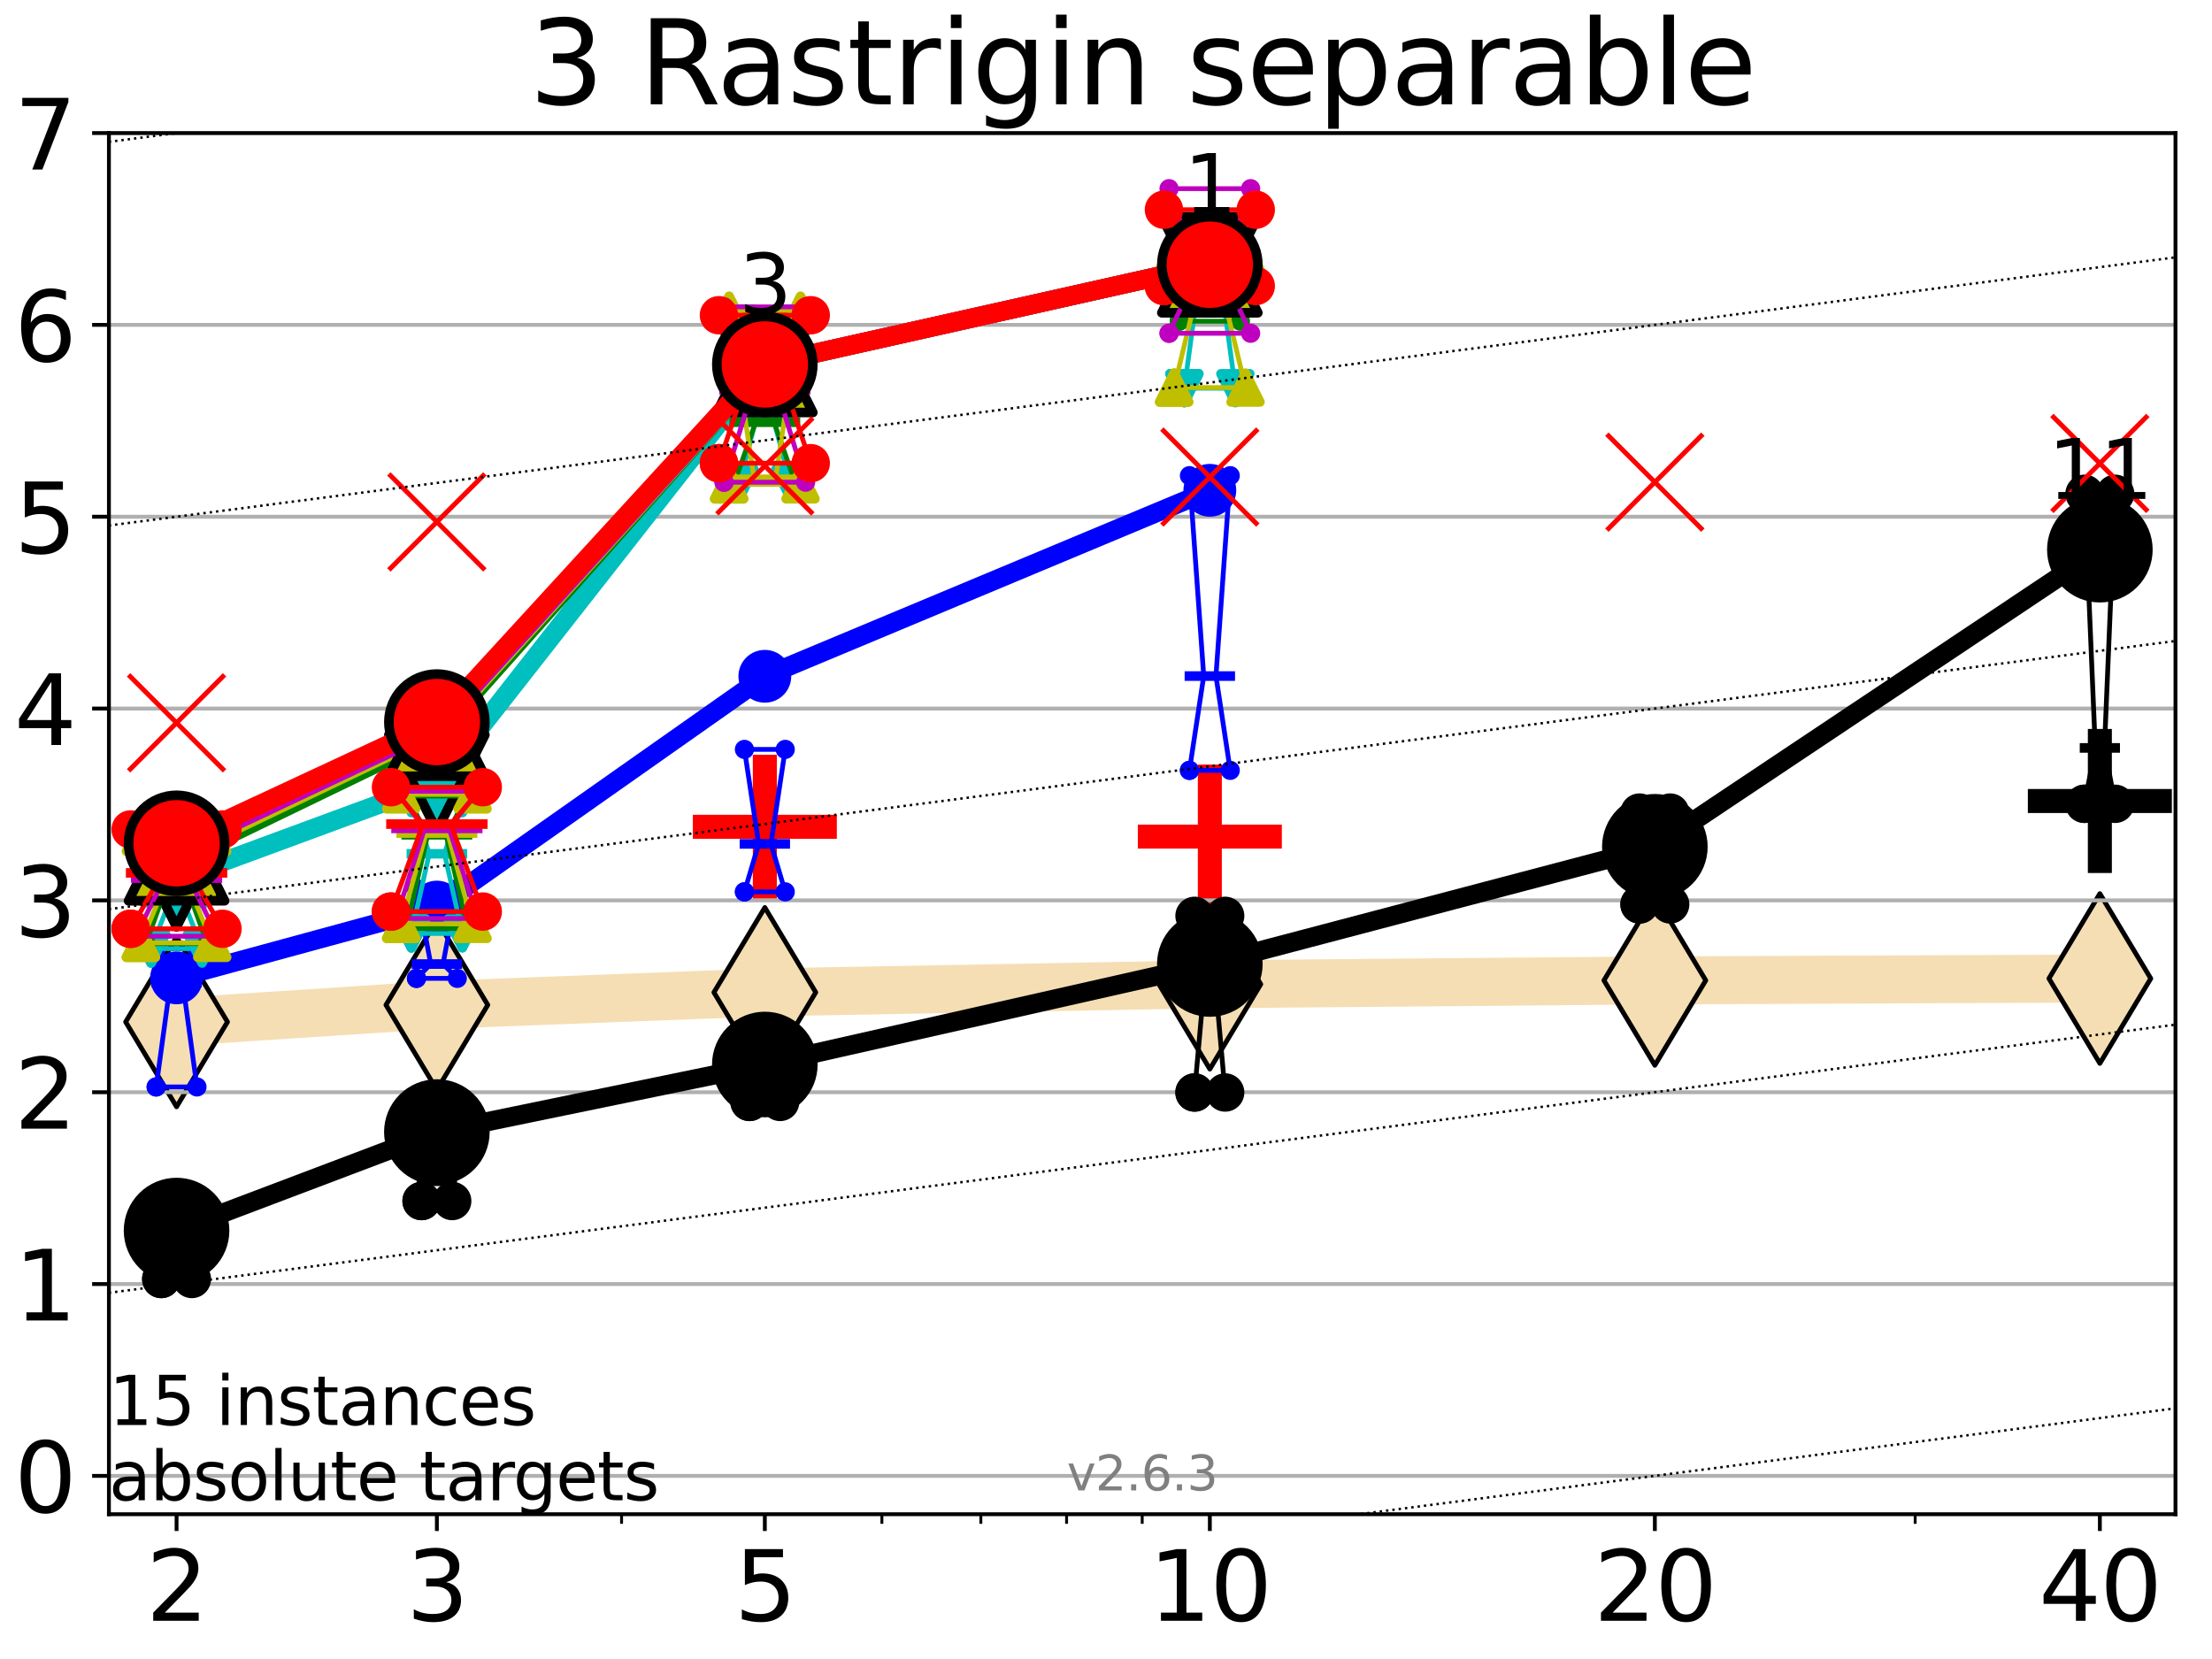 <?xml version="1.0" encoding="utf-8" standalone="no"?>
<!DOCTYPE svg PUBLIC "-//W3C//DTD SVG 1.1//EN"
  "http://www.w3.org/Graphics/SVG/1.1/DTD/svg11.dtd">
<svg xmlns:xlink="http://www.w3.org/1999/xlink" width="460.8pt" height="345.6pt" viewBox="0 0 460.8 345.6" xmlns="http://www.w3.org/2000/svg" version="1.1">
 <defs>
  <style type="text/css">*{stroke-linejoin: round; stroke-linecap: butt}</style>
 </defs>
 <g id="figure_1">
  <g id="patch_1">
   <path d="M 0 345.6 
L 460.8 345.6 
L 460.8 0 
L 0 0 
z
" style="fill: #ffffff"/>
  </g>
  <g id="axes_1">
   <g id="patch_2">
    <path d="M 22.69 315.44 
L 453.192 315.44 
L 453.192 27.72 
L 22.69 27.72 
z
" style="fill: #ffffff"/>
   </g>
   <g id="line2d_1">
    <path d="M 36.781 212.883 
L 91.009 209.349 
L 159.329 206.732 
L 252.032 205.032 
L 344.736 204.236 
L 437.439 203.842 
" clip-path="url(#pa55405f9ae)" style="fill: none; stroke: #f5deb3; stroke-width: 10; stroke-linecap: square"/>
    <defs>
     <path id="mcbc3dfc3ad" d="M -0 17.678 
L 10.607 0 
L 0 -17.678 
L -10.607 -0 
z
" style="stroke: #000000; stroke-linejoin: miter"/>
    </defs>
    <g clip-path="url(#pa55405f9ae)">
     <use xlink:href="#mcbc3dfc3ad" x="36.781" y="212.883" style="fill: #f5deb3; stroke: #000000; stroke-linejoin: miter"/>
     <use xlink:href="#mcbc3dfc3ad" x="91.009" y="209.349" style="fill: #f5deb3; stroke: #000000; stroke-linejoin: miter"/>
     <use xlink:href="#mcbc3dfc3ad" x="159.329" y="206.732" style="fill: #f5deb3; stroke: #000000; stroke-linejoin: miter"/>
     <use xlink:href="#mcbc3dfc3ad" x="252.032" y="205.032" style="fill: #f5deb3; stroke: #000000; stroke-linejoin: miter"/>
     <use xlink:href="#mcbc3dfc3ad" x="344.736" y="204.236" style="fill: #f5deb3; stroke: #000000; stroke-linejoin: miter"/>
     <use xlink:href="#mcbc3dfc3ad" x="437.439" y="203.842" style="fill: #f5deb3; stroke: #000000; stroke-linejoin: miter"/>
    </g>
   </g>
   <g id="line2d_2">
    <defs>
     <path id="m9361f5da76" d="M -15 0 
L 15 0 
M 0 15 
L 0 -15 
" style="stroke: #000000; stroke-width: 5"/>
    </defs>
    <g clip-path="url(#pa55405f9ae)">
     <use xlink:href="#m9361f5da76" x="437.439" y="166.861" style="stroke: #000000; stroke-width: 5"/>
    </g>
   </g>
   <g id="line2d_3">
    <defs>
     <path id="m263b888e20" d="M -15 0 
L 15 0 
M 0 15 
L 0 -15 
" style="stroke: #ff0000; stroke-width: 5"/>
    </defs>
    <g clip-path="url(#pa55405f9ae)">
     <use xlink:href="#m263b888e20" x="252.032" y="174.281" style="fill: #ff0000; stroke: #ff0000; stroke-width: 5"/>
    </g>
   </g>
   <g id="line2d_4">
    <g clip-path="url(#pa55405f9ae)">
     <use xlink:href="#m263b888e20" x="159.329" y="172.23" style="fill: #ff0000; stroke: #ff0000; stroke-width: 5"/>
    </g>
   </g>
   <g id="matplotlib.axis_1">
    <g id="xtick_1">
     <g id="line2d_5">
      <defs>
       <path id="m432a93e908" d="M 0 0 
L 0 3.5 
" style="stroke: #000000; stroke-width: 0.8"/>
      </defs>
      <g>
       <use xlink:href="#m432a93e908" x="36.781" y="315.44" style="stroke: #000000; stroke-width: 0.8"/>
      </g>
     </g>
     <g id="text_1">
      <!-- 2 -->
      <g transform="translate(30.419 337.637)scale(0.2 -0.2)">
       <defs>
        <path id="DejaVuSans-32" d="M 1228 531 
L 3431 531 
L 3431 0 
L 469 0 
L 469 531 
Q 828 903 1448 1529 
Q 2069 2156 2228 2338 
Q 2531 2678 2651 2914 
Q 2772 3150 2772 3378 
Q 2772 3750 2511 3984 
Q 2250 4219 1831 4219 
Q 1534 4219 1204 4116 
Q 875 4013 500 3803 
L 500 4441 
Q 881 4594 1212 4672 
Q 1544 4750 1819 4750 
Q 2544 4750 2975 4387 
Q 3406 4025 3406 3419 
Q 3406 3131 3298 2873 
Q 3191 2616 2906 2266 
Q 2828 2175 2409 1742 
Q 1991 1309 1228 531 
z
" transform="scale(0.016)"/>
       </defs>
       <use xlink:href="#DejaVuSans-32"/>
      </g>
     </g>
    </g>
    <g id="xtick_2">
     <g id="line2d_6">
      <g>
       <use xlink:href="#m432a93e908" x="91.009" y="315.44" style="stroke: #000000; stroke-width: 0.8"/>
      </g>
     </g>
     <g id="text_2">
      <!-- 3 -->
      <g transform="translate(84.647 337.637)scale(0.2 -0.2)">
       <defs>
        <path id="DejaVuSans-33" d="M 2597 2516 
Q 3050 2419 3304 2112 
Q 3559 1806 3559 1356 
Q 3559 666 3084 287 
Q 2609 -91 1734 -91 
Q 1441 -91 1130 -33 
Q 819 25 488 141 
L 488 750 
Q 750 597 1062 519 
Q 1375 441 1716 441 
Q 2309 441 2620 675 
Q 2931 909 2931 1356 
Q 2931 1769 2642 2001 
Q 2353 2234 1838 2234 
L 1294 2234 
L 1294 2753 
L 1863 2753 
Q 2328 2753 2575 2939 
Q 2822 3125 2822 3475 
Q 2822 3834 2567 4026 
Q 2313 4219 1838 4219 
Q 1578 4219 1281 4162 
Q 984 4106 628 3988 
L 628 4550 
Q 988 4650 1302 4700 
Q 1616 4750 1894 4750 
Q 2613 4750 3031 4423 
Q 3450 4097 3450 3541 
Q 3450 3153 3228 2886 
Q 3006 2619 2597 2516 
z
" transform="scale(0.016)"/>
       </defs>
       <use xlink:href="#DejaVuSans-33"/>
      </g>
     </g>
    </g>
    <g id="xtick_3">
     <g id="line2d_7">
      <g>
       <use xlink:href="#m432a93e908" x="159.329" y="315.44" style="stroke: #000000; stroke-width: 0.8"/>
      </g>
     </g>
     <g id="text_3">
      <!-- 5 -->
      <g transform="translate(152.966 337.637)scale(0.2 -0.2)">
       <defs>
        <path id="DejaVuSans-35" d="M 691 4666 
L 3169 4666 
L 3169 4134 
L 1269 4134 
L 1269 2991 
Q 1406 3038 1543 3061 
Q 1681 3084 1819 3084 
Q 2600 3084 3056 2656 
Q 3513 2228 3513 1497 
Q 3513 744 3044 326 
Q 2575 -91 1722 -91 
Q 1428 -91 1123 -41 
Q 819 9 494 109 
L 494 744 
Q 775 591 1075 516 
Q 1375 441 1709 441 
Q 2250 441 2565 725 
Q 2881 1009 2881 1497 
Q 2881 1984 2565 2268 
Q 2250 2553 1709 2553 
Q 1456 2553 1204 2497 
Q 953 2441 691 2322 
L 691 4666 
z
" transform="scale(0.016)"/>
       </defs>
       <use xlink:href="#DejaVuSans-35"/>
      </g>
     </g>
    </g>
    <g id="xtick_4">
     <g id="line2d_8">
      <g>
       <use xlink:href="#m432a93e908" x="252.032" y="315.44" style="stroke: #000000; stroke-width: 0.8"/>
      </g>
     </g>
     <g id="text_4">
      <!-- 10 -->
      <g transform="translate(239.307 337.637)scale(0.2 -0.2)">
       <defs>
        <path id="DejaVuSans-31" d="M 794 531 
L 1825 531 
L 1825 4091 
L 703 3866 
L 703 4441 
L 1819 4666 
L 2450 4666 
L 2450 531 
L 3481 531 
L 3481 0 
L 794 0 
L 794 531 
z
" transform="scale(0.016)"/>
        <path id="DejaVuSans-30" d="M 2034 4250 
Q 1547 4250 1301 3770 
Q 1056 3291 1056 2328 
Q 1056 1369 1301 889 
Q 1547 409 2034 409 
Q 2525 409 2770 889 
Q 3016 1369 3016 2328 
Q 3016 3291 2770 3770 
Q 2525 4250 2034 4250 
z
M 2034 4750 
Q 2819 4750 3233 4129 
Q 3647 3509 3647 2328 
Q 3647 1150 3233 529 
Q 2819 -91 2034 -91 
Q 1250 -91 836 529 
Q 422 1150 422 2328 
Q 422 3509 836 4129 
Q 1250 4750 2034 4750 
z
" transform="scale(0.016)"/>
       </defs>
       <use xlink:href="#DejaVuSans-31"/>
       <use xlink:href="#DejaVuSans-30" x="63.623"/>
      </g>
     </g>
    </g>
    <g id="xtick_5">
     <g id="line2d_9">
      <g>
       <use xlink:href="#m432a93e908" x="344.736" y="315.44" style="stroke: #000000; stroke-width: 0.8"/>
      </g>
     </g>
     <g id="text_5">
      <!-- 20 -->
      <g transform="translate(332.011 337.637)scale(0.2 -0.2)">
       <use xlink:href="#DejaVuSans-32"/>
       <use xlink:href="#DejaVuSans-30" x="63.623"/>
      </g>
     </g>
    </g>
    <g id="xtick_6">
     <g id="line2d_10">
      <g>
       <use xlink:href="#m432a93e908" x="437.439" y="315.44" style="stroke: #000000; stroke-width: 0.8"/>
      </g>
     </g>
     <g id="text_6">
      <!-- 40 -->
      <g transform="translate(424.714 337.637)scale(0.2 -0.2)">
       <defs>
        <path id="DejaVuSans-34" d="M 2419 4116 
L 825 1625 
L 2419 1625 
L 2419 4116 
z
M 2253 4666 
L 3047 4666 
L 3047 1625 
L 3713 1625 
L 3713 1100 
L 3047 1100 
L 3047 0 
L 2419 0 
L 2419 1100 
L 313 1100 
L 313 1709 
L 2253 4666 
z
" transform="scale(0.016)"/>
       </defs>
       <use xlink:href="#DejaVuSans-34"/>
       <use xlink:href="#DejaVuSans-30" x="63.623"/>
      </g>
     </g>
    </g>
    <g id="xtick_7">
     <g id="line2d_11">
      <defs>
       <path id="m33ac627c76" d="M 0 0 
L 0 2 
" style="stroke: #000000; stroke-width: 0.6"/>
      </defs>
      <g>
       <use xlink:href="#m33ac627c76" x="129.485" y="315.44" style="stroke: #000000; stroke-width: 0.6"/>
      </g>
     </g>
    </g>
    <g id="xtick_8">
     <g id="line2d_12">
      <g>
       <use xlink:href="#m33ac627c76" x="183.713" y="315.44" style="stroke: #000000; stroke-width: 0.6"/>
      </g>
     </g>
    </g>
    <g id="xtick_9">
     <g id="line2d_13">
      <g>
       <use xlink:href="#m33ac627c76" x="204.329" y="315.44" style="stroke: #000000; stroke-width: 0.6"/>
      </g>
     </g>
    </g>
    <g id="xtick_10">
     <g id="line2d_14">
      <g>
       <use xlink:href="#m33ac627c76" x="222.188" y="315.44" style="stroke: #000000; stroke-width: 0.6"/>
      </g>
     </g>
    </g>
    <g id="xtick_11">
     <g id="line2d_15">
      <g>
       <use xlink:href="#m33ac627c76" x="237.941" y="315.44" style="stroke: #000000; stroke-width: 0.6"/>
      </g>
     </g>
    </g>
    <g id="xtick_12">
     <g id="line2d_16">
      <g>
       <use xlink:href="#m33ac627c76" x="398.964" y="315.44" style="stroke: #000000; stroke-width: 0.6"/>
      </g>
     </g>
    </g>
   </g>
   <g id="matplotlib.axis_2">
    <g id="ytick_1">
     <g id="line2d_17">
      <path d="M 22.69 307.448 
L 453.192 307.448 
" clip-path="url(#pa55405f9ae)" style="fill: none; stroke: #b0b0b0; stroke-width: 0.8; stroke-linecap: square"/>
     </g>
     <g id="line2d_18">
      <defs>
       <path id="mcc82abc221" d="M 0 0 
L -3.5 0 
" style="stroke: #000000; stroke-width: 0.8"/>
      </defs>
      <g>
       <use xlink:href="#mcc82abc221" x="22.69" y="307.448" style="stroke: #000000; stroke-width: 0.8"/>
      </g>
     </g>
     <g id="text_7">
      <!-- 0 -->
      <g transform="translate(2.965 315.046)scale(0.2 -0.2)">
       <use xlink:href="#DejaVuSans-30"/>
      </g>
     </g>
    </g>
    <g id="ytick_2">
     <g id="line2d_19">
      <path d="M 22.69 267.487 
L 453.192 267.487 
" clip-path="url(#pa55405f9ae)" style="fill: none; stroke: #b0b0b0; stroke-width: 0.8; stroke-linecap: square"/>
     </g>
     <g id="line2d_20">
      <g>
       <use xlink:href="#mcc82abc221" x="22.69" y="267.487" style="stroke: #000000; stroke-width: 0.8"/>
      </g>
     </g>
     <g id="text_8">
      <!-- 1 -->
      <g transform="translate(2.965 275.085)scale(0.2 -0.2)">
       <use xlink:href="#DejaVuSans-31"/>
      </g>
     </g>
    </g>
    <g id="ytick_3">
     <g id="line2d_21">
      <path d="M 22.69 227.526 
L 453.192 227.526 
" clip-path="url(#pa55405f9ae)" style="fill: none; stroke: #b0b0b0; stroke-width: 0.8; stroke-linecap: square"/>
     </g>
     <g id="line2d_22">
      <g>
       <use xlink:href="#mcc82abc221" x="22.69" y="227.526" style="stroke: #000000; stroke-width: 0.8"/>
      </g>
     </g>
     <g id="text_9">
      <!-- 2 -->
      <g transform="translate(2.965 235.124)scale(0.2 -0.2)">
       <use xlink:href="#DejaVuSans-32"/>
      </g>
     </g>
    </g>
    <g id="ytick_4">
     <g id="line2d_23">
      <path d="M 22.69 187.564 
L 453.192 187.564 
" clip-path="url(#pa55405f9ae)" style="fill: none; stroke: #b0b0b0; stroke-width: 0.8; stroke-linecap: square"/>
     </g>
     <g id="line2d_24">
      <g>
       <use xlink:href="#mcc82abc221" x="22.69" y="187.564" style="stroke: #000000; stroke-width: 0.8"/>
      </g>
     </g>
     <g id="text_10">
      <!-- 3 -->
      <g transform="translate(2.965 195.163)scale(0.2 -0.2)">
       <use xlink:href="#DejaVuSans-33"/>
      </g>
     </g>
    </g>
    <g id="ytick_5">
     <g id="line2d_25">
      <path d="M 22.69 147.603 
L 453.192 147.603 
" clip-path="url(#pa55405f9ae)" style="fill: none; stroke: #b0b0b0; stroke-width: 0.8; stroke-linecap: square"/>
     </g>
     <g id="line2d_26">
      <g>
       <use xlink:href="#mcc82abc221" x="22.69" y="147.603" style="stroke: #000000; stroke-width: 0.8"/>
      </g>
     </g>
     <g id="text_11">
      <!-- 4 -->
      <g transform="translate(2.965 155.202)scale(0.2 -0.2)">
       <use xlink:href="#DejaVuSans-34"/>
      </g>
     </g>
    </g>
    <g id="ytick_6">
     <g id="line2d_27">
      <path d="M 22.69 107.642 
L 453.192 107.642 
" clip-path="url(#pa55405f9ae)" style="fill: none; stroke: #b0b0b0; stroke-width: 0.8; stroke-linecap: square"/>
     </g>
     <g id="line2d_28">
      <g>
       <use xlink:href="#mcc82abc221" x="22.69" y="107.642" style="stroke: #000000; stroke-width: 0.8"/>
      </g>
     </g>
     <g id="text_12">
      <!-- 5 -->
      <g transform="translate(2.965 115.241)scale(0.2 -0.2)">
       <use xlink:href="#DejaVuSans-35"/>
      </g>
     </g>
    </g>
    <g id="ytick_7">
     <g id="line2d_29">
      <path d="M 22.69 67.681 
L 453.192 67.681 
" clip-path="url(#pa55405f9ae)" style="fill: none; stroke: #b0b0b0; stroke-width: 0.8; stroke-linecap: square"/>
     </g>
     <g id="line2d_30">
      <g>
       <use xlink:href="#mcc82abc221" x="22.69" y="67.681" style="stroke: #000000; stroke-width: 0.8"/>
      </g>
     </g>
     <g id="text_13">
      <!-- 6 -->
      <g transform="translate(2.965 75.28)scale(0.2 -0.2)">
       <defs>
        <path id="DejaVuSans-36" d="M 2113 2584 
Q 1688 2584 1439 2293 
Q 1191 2003 1191 1497 
Q 1191 994 1439 701 
Q 1688 409 2113 409 
Q 2538 409 2786 701 
Q 3034 994 3034 1497 
Q 3034 2003 2786 2293 
Q 2538 2584 2113 2584 
z
M 3366 4563 
L 3366 3988 
Q 3128 4100 2886 4159 
Q 2644 4219 2406 4219 
Q 1781 4219 1451 3797 
Q 1122 3375 1075 2522 
Q 1259 2794 1537 2939 
Q 1816 3084 2150 3084 
Q 2853 3084 3261 2657 
Q 3669 2231 3669 1497 
Q 3669 778 3244 343 
Q 2819 -91 2113 -91 
Q 1303 -91 875 529 
Q 447 1150 447 2328 
Q 447 3434 972 4092 
Q 1497 4750 2381 4750 
Q 2619 4750 2861 4703 
Q 3103 4656 3366 4563 
z
" transform="scale(0.016)"/>
       </defs>
       <use xlink:href="#DejaVuSans-36"/>
      </g>
     </g>
    </g>
    <g id="ytick_8">
     <g id="line2d_31">
      <path d="M 22.69 27.72 
L 453.192 27.72 
" clip-path="url(#pa55405f9ae)" style="fill: none; stroke: #b0b0b0; stroke-width: 0.8; stroke-linecap: square"/>
     </g>
     <g id="line2d_32">
      <g>
       <use xlink:href="#mcc82abc221" x="22.69" y="27.72" style="stroke: #000000; stroke-width: 0.8"/>
      </g>
     </g>
     <g id="text_14">
      <!-- 7 -->
      <g transform="translate(2.965 35.318)scale(0.2 -0.2)">
       <defs>
        <path id="DejaVuSans-37" d="M 525 4666 
L 3525 4666 
L 3525 4397 
L 1831 0 
L 1172 0 
L 2766 4134 
L 525 4134 
L 525 4666 
z
" transform="scale(0.016)"/>
       </defs>
       <use xlink:href="#DejaVuSans-37"/>
      </g>
     </g>
    </g>
   </g>
   <g id="line2d_33">
    <path d="M 33.594 266.435 
L 35.825 256.347 
L 33.594 250.988 
L 39.968 250.988 
L 37.737 256.347 
L 39.968 266.435 
L 33.594 266.435 
" clip-path="url(#pa55405f9ae)" style="fill: none; stroke: #000000; stroke-linecap: square"/>
   </g>
   <g id="line2d_34">
    <path d="M 33.594 266.435 
L 39.968 266.435 
L 39.968 250.988 
L 33.594 250.988 
L 33.594 266.435 
" clip-path="url(#pa55405f9ae)" style="fill: none"/>
    <defs>
     <path id="me4cf2efbda" d="M 0 3 
C 0.796 3 1.559 2.684 2.121 2.121 
C 2.684 1.559 3 0.796 3 0 
C 3 -0.796 2.684 -1.559 2.121 -2.121 
C 1.559 -2.684 0.796 -3 0 -3 
C -0.796 -3 -1.559 -2.684 -2.121 -2.121 
C -2.684 -1.559 -3 -0.796 -3 0 
C -3 0.796 -2.684 1.559 -2.121 2.121 
C -1.559 2.684 -0.796 3 0 3 
z
" style="stroke: #000000; stroke-width: 2"/>
    </defs>
    <g clip-path="url(#pa55405f9ae)">
     <use xlink:href="#me4cf2efbda" x="33.594" y="266.435" style="stroke: #000000; stroke-width: 2"/>
     <use xlink:href="#me4cf2efbda" x="39.968" y="266.435" style="stroke: #000000; stroke-width: 2"/>
     <use xlink:href="#me4cf2efbda" x="39.968" y="250.988" style="stroke: #000000; stroke-width: 2"/>
     <use xlink:href="#me4cf2efbda" x="33.594" y="250.988" style="stroke: #000000; stroke-width: 2"/>
     <use xlink:href="#me4cf2efbda" x="33.594" y="266.435" style="stroke: #000000; stroke-width: 2"/>
    </g>
   </g>
   <g id="line2d_35">
    <path d="M 33.594 256.347 
L 39.968 256.347 
" clip-path="url(#pa55405f9ae)" style="fill: none; stroke: #000000; stroke-width: 2; stroke-linecap: square"/>
   </g>
   <g id="line2d_36">
    <path d="M 87.823 250.195 
L 90.053 246.079 
L 87.823 240.66 
L 94.196 240.66 
L 91.965 246.079 
L 94.196 250.195 
L 87.823 250.195 
" clip-path="url(#pa55405f9ae)" style="fill: none; stroke: #000000; stroke-linecap: square"/>
   </g>
   <g id="line2d_37">
    <path d="M 87.823 250.195 
L 94.196 250.195 
L 94.196 240.66 
L 87.823 240.66 
L 87.823 250.195 
" clip-path="url(#pa55405f9ae)" style="fill: none"/>
    <g clip-path="url(#pa55405f9ae)">
     <use xlink:href="#me4cf2efbda" x="87.823" y="250.195" style="stroke: #000000; stroke-width: 2"/>
     <use xlink:href="#me4cf2efbda" x="94.196" y="250.195" style="stroke: #000000; stroke-width: 2"/>
     <use xlink:href="#me4cf2efbda" x="94.196" y="240.66" style="stroke: #000000; stroke-width: 2"/>
     <use xlink:href="#me4cf2efbda" x="87.823" y="240.66" style="stroke: #000000; stroke-width: 2"/>
     <use xlink:href="#me4cf2efbda" x="87.823" y="250.195" style="stroke: #000000; stroke-width: 2"/>
    </g>
   </g>
   <g id="line2d_38">
    <path d="M 87.823 246.079 
L 94.196 246.079 
" clip-path="url(#pa55405f9ae)" style="fill: none; stroke: #000000; stroke-width: 2; stroke-linecap: square"/>
   </g>
   <g id="line2d_39">
    <path d="M 156.142 229.548 
L 158.373 227.456 
L 156.142 223.926 
L 162.515 223.926 
L 160.285 227.456 
L 162.515 229.548 
L 156.142 229.548 
" clip-path="url(#pa55405f9ae)" style="fill: none; stroke: #000000; stroke-linecap: square"/>
   </g>
   <g id="line2d_40">
    <path d="M 156.142 229.548 
L 162.515 229.548 
L 162.515 223.926 
L 156.142 223.926 
L 156.142 229.548 
" clip-path="url(#pa55405f9ae)" style="fill: none"/>
    <g clip-path="url(#pa55405f9ae)">
     <use xlink:href="#me4cf2efbda" x="156.142" y="229.548" style="stroke: #000000; stroke-width: 2"/>
     <use xlink:href="#me4cf2efbda" x="162.515" y="229.548" style="stroke: #000000; stroke-width: 2"/>
     <use xlink:href="#me4cf2efbda" x="162.515" y="223.926" style="stroke: #000000; stroke-width: 2"/>
     <use xlink:href="#me4cf2efbda" x="156.142" y="223.926" style="stroke: #000000; stroke-width: 2"/>
     <use xlink:href="#me4cf2efbda" x="156.142" y="229.548" style="stroke: #000000; stroke-width: 2"/>
    </g>
   </g>
   <g id="line2d_41">
    <path d="M 156.142 227.456 
L 162.515 227.456 
" clip-path="url(#pa55405f9ae)" style="fill: none; stroke: #000000; stroke-width: 2; stroke-linecap: square"/>
   </g>
   <g id="line2d_42">
    <path d="M 248.845 227.586 
L 251.076 202.669 
L 248.845 190.792 
L 255.219 190.792 
L 252.988 202.669 
L 255.219 227.586 
L 248.845 227.586 
" clip-path="url(#pa55405f9ae)" style="fill: none; stroke: #000000; stroke-linecap: square"/>
   </g>
   <g id="line2d_43">
    <path d="M 248.845 227.586 
L 255.219 227.586 
L 255.219 190.792 
L 248.845 190.792 
L 248.845 227.586 
" clip-path="url(#pa55405f9ae)" style="fill: none"/>
    <g clip-path="url(#pa55405f9ae)">
     <use xlink:href="#me4cf2efbda" x="248.845" y="227.586" style="stroke: #000000; stroke-width: 2"/>
     <use xlink:href="#me4cf2efbda" x="255.219" y="227.586" style="stroke: #000000; stroke-width: 2"/>
     <use xlink:href="#me4cf2efbda" x="255.219" y="190.792" style="stroke: #000000; stroke-width: 2"/>
     <use xlink:href="#me4cf2efbda" x="248.845" y="190.792" style="stroke: #000000; stroke-width: 2"/>
     <use xlink:href="#me4cf2efbda" x="248.845" y="227.586" style="stroke: #000000; stroke-width: 2"/>
    </g>
   </g>
   <g id="line2d_44">
    <path d="M 248.845 202.669 
L 255.219 202.669 
" clip-path="url(#pa55405f9ae)" style="fill: none; stroke: #000000; stroke-width: 2; stroke-linecap: square"/>
   </g>
   <g id="line2d_45">
    <path d="M 341.549 188.403 
L 343.78 178.547 
L 341.549 169.277 
L 347.923 169.277 
L 345.692 178.547 
L 347.923 188.403 
L 341.549 188.403 
" clip-path="url(#pa55405f9ae)" style="fill: none; stroke: #000000; stroke-linecap: square"/>
   </g>
   <g id="line2d_46">
    <path d="M 341.549 188.403 
L 347.923 188.403 
L 347.923 169.277 
L 341.549 169.277 
L 341.549 188.403 
" clip-path="url(#pa55405f9ae)" style="fill: none"/>
    <g clip-path="url(#pa55405f9ae)">
     <use xlink:href="#me4cf2efbda" x="341.549" y="188.403" style="stroke: #000000; stroke-width: 2"/>
     <use xlink:href="#me4cf2efbda" x="347.923" y="188.403" style="stroke: #000000; stroke-width: 2"/>
     <use xlink:href="#me4cf2efbda" x="347.923" y="169.277" style="stroke: #000000; stroke-width: 2"/>
     <use xlink:href="#me4cf2efbda" x="341.549" y="169.277" style="stroke: #000000; stroke-width: 2"/>
     <use xlink:href="#me4cf2efbda" x="341.549" y="188.403" style="stroke: #000000; stroke-width: 2"/>
    </g>
   </g>
   <g id="line2d_47">
    <path d="M 341.549 178.547 
L 347.923 178.547 
" clip-path="url(#pa55405f9ae)" style="fill: none; stroke: #000000; stroke-width: 2; stroke-linecap: square"/>
   </g>
   <g id="line2d_48">
    <path d="M 434.253 167.447 
L 436.483 155.806 
L 434.253 102.868 
L 440.626 102.868 
L 438.395 155.806 
L 440.626 167.447 
L 434.253 167.447 
" clip-path="url(#pa55405f9ae)" style="fill: none; stroke: #000000; stroke-linecap: square"/>
   </g>
   <g id="line2d_49">
    <path d="M 434.253 167.447 
L 440.626 167.447 
L 440.626 102.868 
L 434.253 102.868 
L 434.253 167.447 
" clip-path="url(#pa55405f9ae)" style="fill: none"/>
    <g clip-path="url(#pa55405f9ae)">
     <use xlink:href="#me4cf2efbda" x="434.253" y="167.447" style="stroke: #000000; stroke-width: 2"/>
     <use xlink:href="#me4cf2efbda" x="440.626" y="167.447" style="stroke: #000000; stroke-width: 2"/>
     <use xlink:href="#me4cf2efbda" x="440.626" y="102.868" style="stroke: #000000; stroke-width: 2"/>
     <use xlink:href="#me4cf2efbda" x="434.253" y="102.868" style="stroke: #000000; stroke-width: 2"/>
     <use xlink:href="#me4cf2efbda" x="434.253" y="167.447" style="stroke: #000000; stroke-width: 2"/>
    </g>
   </g>
   <g id="line2d_50">
    <path d="M 434.253 155.806 
L 440.626 155.806 
" clip-path="url(#pa55405f9ae)" style="fill: none; stroke: #000000; stroke-width: 2; stroke-linecap: square"/>
   </g>
   <g id="line2d_51">
    <path d="M 36.781 256.347 
L 91.009 235.822 
" clip-path="url(#pa55405f9ae)" style="fill: none; stroke: #000000; stroke-width: 4; stroke-linecap: square"/>
   </g>
   <g id="line2d_52">
    <path d="M 91.009 235.822 
L 159.329 221.756 
" clip-path="url(#pa55405f9ae)" style="fill: none; stroke: #000000; stroke-width: 4; stroke-linecap: square"/>
   </g>
   <g id="line2d_53">
    <path d="M 159.329 221.756 
L 252.032 200.817 
" clip-path="url(#pa55405f9ae)" style="fill: none; stroke: #000000; stroke-width: 4; stroke-linecap: square"/>
   </g>
   <g id="line2d_54">
    <path d="M 252.032 200.817 
L 344.736 176.399 
" clip-path="url(#pa55405f9ae)" style="fill: none; stroke: #000000; stroke-width: 4; stroke-linecap: square"/>
   </g>
   <g id="line2d_55">
    <path d="M 344.736 176.399 
L 437.439 114.507 
" clip-path="url(#pa55405f9ae)" style="fill: none; stroke: #000000; stroke-width: 4; stroke-linecap: square"/>
   </g>
   <g id="line2d_56">
    <path d="M 36.781 256.347 
L 91.009 235.822 
L 159.329 221.756 
L 252.032 200.817 
L 344.736 176.399 
L 437.439 114.507 
" clip-path="url(#pa55405f9ae)" style="fill: none"/>
    <defs>
     <path id="maa4a275bf5" d="M 0 10 
C 2.652 10 5.196 8.946 7.071 7.071 
C 8.946 5.196 10 2.652 10 0 
C 10 -2.652 8.946 -5.196 7.071 -7.071 
C 5.196 -8.946 2.652 -10 0 -10 
C -2.652 -10 -5.196 -8.946 -7.071 -7.071 
C -8.946 -5.196 -10 -2.652 -10 0 
C -10 2.652 -8.946 5.196 -7.071 7.071 
C -5.196 8.946 -2.652 10 0 10 
z
" style="stroke: #000000; stroke-width: 2"/>
    </defs>
    <g clip-path="url(#pa55405f9ae)">
     <use xlink:href="#maa4a275bf5" x="36.781" y="256.347" style="stroke: #000000; stroke-width: 2"/>
     <use xlink:href="#maa4a275bf5" x="91.009" y="235.822" style="stroke: #000000; stroke-width: 2"/>
     <use xlink:href="#maa4a275bf5" x="159.329" y="221.756" style="stroke: #000000; stroke-width: 2"/>
     <use xlink:href="#maa4a275bf5" x="252.032" y="200.817" style="stroke: #000000; stroke-width: 2"/>
     <use xlink:href="#maa4a275bf5" x="344.736" y="176.399" style="stroke: #000000; stroke-width: 2"/>
     <use xlink:href="#maa4a275bf5" x="437.439" y="114.507" style="stroke: #000000; stroke-width: 2"/>
    </g>
   </g>
   <g id="line2d_57">
    <path d="M 32.532 226.433 
L 35.507 204.679 
L 32.532 197.619 
L 41.03 197.619 
L 38.056 204.679 
L 41.03 226.433 
L 32.532 226.433 
" clip-path="url(#pa55405f9ae)" style="fill: none; stroke: #0000ff; stroke-linecap: square"/>
   </g>
   <g id="line2d_58">
    <path d="M 32.532 226.433 
L 41.03 226.433 
L 41.03 197.619 
L 32.532 197.619 
L 32.532 226.433 
" clip-path="url(#pa55405f9ae)" style="fill: none"/>
    <defs>
     <path id="m15f77a9366" d="M 0 1.5 
C 0.398 1.5 0.779 1.342 1.061 1.061 
C 1.342 0.779 1.5 0.398 1.5 0 
C 1.5 -0.398 1.342 -0.779 1.061 -1.061 
C 0.779 -1.342 0.398 -1.5 0 -1.5 
C -0.398 -1.5 -0.779 -1.342 -1.061 -1.061 
C -1.342 -0.779 -1.5 -0.398 -1.5 0 
C -1.5 0.398 -1.342 0.779 -1.061 1.061 
C -0.779 1.342 -0.398 1.5 0 1.5 
z
" style="stroke: #0000ff"/>
    </defs>
    <g clip-path="url(#pa55405f9ae)">
     <use xlink:href="#m15f77a9366" x="32.532" y="226.433" style="fill: #0000ff; stroke: #0000ff"/>
     <use xlink:href="#m15f77a9366" x="41.03" y="226.433" style="fill: #0000ff; stroke: #0000ff"/>
     <use xlink:href="#m15f77a9366" x="41.03" y="197.619" style="fill: #0000ff; stroke: #0000ff"/>
     <use xlink:href="#m15f77a9366" x="32.532" y="197.619" style="fill: #0000ff; stroke: #0000ff"/>
     <use xlink:href="#m15f77a9366" x="32.532" y="226.433" style="fill: #0000ff; stroke: #0000ff"/>
    </g>
   </g>
   <g id="line2d_59">
    <path d="M 32.532 204.679 
L 41.03 204.679 
" clip-path="url(#pa55405f9ae)" style="fill: none; stroke: #0000ff; stroke-width: 2; stroke-linecap: square"/>
   </g>
   <g id="line2d_60">
    <path d="M 86.76 203.814 
L 89.735 200.829 
L 86.76 185.116 
L 95.258 185.116 
L 92.284 200.829 
L 95.258 203.814 
L 86.76 203.814 
" clip-path="url(#pa55405f9ae)" style="fill: none; stroke: #0000ff; stroke-linecap: square"/>
   </g>
   <g id="line2d_61">
    <path d="M 86.76 203.814 
L 95.258 203.814 
L 95.258 185.116 
L 86.76 185.116 
L 86.76 203.814 
" clip-path="url(#pa55405f9ae)" style="fill: none"/>
    <g clip-path="url(#pa55405f9ae)">
     <use xlink:href="#m15f77a9366" x="86.76" y="203.814" style="fill: #0000ff; stroke: #0000ff"/>
     <use xlink:href="#m15f77a9366" x="95.258" y="203.814" style="fill: #0000ff; stroke: #0000ff"/>
     <use xlink:href="#m15f77a9366" x="95.258" y="185.116" style="fill: #0000ff; stroke: #0000ff"/>
     <use xlink:href="#m15f77a9366" x="86.76" y="185.116" style="fill: #0000ff; stroke: #0000ff"/>
     <use xlink:href="#m15f77a9366" x="86.76" y="203.814" style="fill: #0000ff; stroke: #0000ff"/>
    </g>
   </g>
   <g id="line2d_62">
    <path d="M 86.76 200.829 
L 95.258 200.829 
" clip-path="url(#pa55405f9ae)" style="fill: none; stroke: #0000ff; stroke-width: 2; stroke-linecap: square"/>
   </g>
   <g id="line2d_63">
    <path d="M 155.08 185.788 
L 158.054 175.797 
L 155.08 156.113 
L 163.578 156.113 
L 160.603 175.797 
L 163.578 185.788 
L 155.08 185.788 
" clip-path="url(#pa55405f9ae)" style="fill: none; stroke: #0000ff; stroke-linecap: square"/>
   </g>
   <g id="line2d_64">
    <path d="M 155.08 185.788 
L 163.578 185.788 
L 163.578 156.113 
L 155.08 156.113 
L 155.08 185.788 
" clip-path="url(#pa55405f9ae)" style="fill: none"/>
    <g clip-path="url(#pa55405f9ae)">
     <use xlink:href="#m15f77a9366" x="155.08" y="185.788" style="fill: #0000ff; stroke: #0000ff"/>
     <use xlink:href="#m15f77a9366" x="163.578" y="185.788" style="fill: #0000ff; stroke: #0000ff"/>
     <use xlink:href="#m15f77a9366" x="163.578" y="156.113" style="fill: #0000ff; stroke: #0000ff"/>
     <use xlink:href="#m15f77a9366" x="155.08" y="156.113" style="fill: #0000ff; stroke: #0000ff"/>
     <use xlink:href="#m15f77a9366" x="155.08" y="185.788" style="fill: #0000ff; stroke: #0000ff"/>
    </g>
   </g>
   <g id="line2d_65">
    <path d="M 155.08 175.797 
L 163.578 175.797 
" clip-path="url(#pa55405f9ae)" style="fill: none; stroke: #0000ff; stroke-width: 2; stroke-linecap: square"/>
   </g>
   <g id="line2d_66">
    <path d="M 247.783 160.481 
L 250.758 140.834 
L 247.783 99.091 
L 256.281 99.091 
L 253.307 140.834 
L 256.281 160.481 
L 247.783 160.481 
" clip-path="url(#pa55405f9ae)" style="fill: none; stroke: #0000ff; stroke-linecap: square"/>
   </g>
   <g id="line2d_67">
    <path d="M 247.783 160.481 
L 256.281 160.481 
L 256.281 99.091 
L 247.783 99.091 
L 247.783 160.481 
" clip-path="url(#pa55405f9ae)" style="fill: none"/>
    <g clip-path="url(#pa55405f9ae)">
     <use xlink:href="#m15f77a9366" x="247.783" y="160.481" style="fill: #0000ff; stroke: #0000ff"/>
     <use xlink:href="#m15f77a9366" x="256.281" y="160.481" style="fill: #0000ff; stroke: #0000ff"/>
     <use xlink:href="#m15f77a9366" x="256.281" y="99.091" style="fill: #0000ff; stroke: #0000ff"/>
     <use xlink:href="#m15f77a9366" x="247.783" y="99.091" style="fill: #0000ff; stroke: #0000ff"/>
     <use xlink:href="#m15f77a9366" x="247.783" y="160.481" style="fill: #0000ff; stroke: #0000ff"/>
    </g>
   </g>
   <g id="line2d_68">
    <path d="M 247.783 140.834 
L 256.281 140.834 
" clip-path="url(#pa55405f9ae)" style="fill: none; stroke: #0000ff; stroke-width: 2; stroke-linecap: square"/>
   </g>
   <g id="line2d_69">
    <path d="M 36.781 203.711 
L 91.009 188.957 
" clip-path="url(#pa55405f9ae)" style="fill: none; stroke: #0000ff; stroke-width: 4; stroke-linecap: square"/>
   </g>
   <g id="line2d_70">
    <path d="M 91.009 188.957 
L 159.329 140.883 
" clip-path="url(#pa55405f9ae)" style="fill: none; stroke: #0000ff; stroke-width: 4; stroke-linecap: square"/>
   </g>
   <g id="line2d_71">
    <path d="M 159.329 140.883 
L 252.032 102.141 
" clip-path="url(#pa55405f9ae)" style="fill: none; stroke: #0000ff; stroke-width: 4; stroke-linecap: square"/>
   </g>
   <g id="line2d_72">
    <path d="M 36.781 203.711 
L 91.009 188.957 
L 159.329 140.883 
L 252.032 102.141 
" clip-path="url(#pa55405f9ae)" style="fill: none"/>
    <defs>
     <path id="m65112e18c8" d="M 0 5 
C 1.326 5 2.598 4.473 3.536 3.536 
C 4.473 2.598 5 1.326 5 0 
C 5 -1.326 4.473 -2.598 3.536 -3.536 
C 2.598 -4.473 1.326 -5 0 -5 
C -1.326 -5 -2.598 -4.473 -3.536 -3.536 
C -4.473 -2.598 -5 -1.326 -5 0 
C -5 1.326 -4.473 2.598 -3.536 3.536 
C -2.598 4.473 -1.326 5 0 5 
z
" style="stroke: #0000ff"/>
    </defs>
    <g clip-path="url(#pa55405f9ae)">
     <use xlink:href="#m65112e18c8" x="36.781" y="203.711" style="fill: #0000ff; stroke: #0000ff"/>
     <use xlink:href="#m65112e18c8" x="91.009" y="188.957" style="fill: #0000ff; stroke: #0000ff"/>
     <use xlink:href="#m65112e18c8" x="159.329" y="140.883" style="fill: #0000ff; stroke: #0000ff"/>
     <use xlink:href="#m65112e18c8" x="252.032" y="102.141" style="fill: #0000ff; stroke: #0000ff"/>
    </g>
   </g>
   <g id="line2d_73">
    <path d="M 31.47 197.608 
L 35.188 188.12 
L 31.47 183.581 
L 42.093 183.581 
L 38.375 188.12 
L 42.093 197.608 
L 31.47 197.608 
" clip-path="url(#pa55405f9ae)" style="fill: none; stroke: #00bfbf; stroke-linecap: square"/>
   </g>
   <g id="line2d_74">
    <path d="M 31.47 197.608 
L 42.093 197.608 
L 42.093 183.581 
L 31.47 183.581 
L 31.47 197.608 
" clip-path="url(#pa55405f9ae)" style="fill: none"/>
    <defs>
     <path id="m3bed605171" d="M -0 3 
L 3 -3 
L -3 -3 
z
" style="stroke: #00bfbf; stroke-width: 2; stroke-linejoin: miter"/>
    </defs>
    <g clip-path="url(#pa55405f9ae)">
     <use xlink:href="#m3bed605171" x="31.47" y="197.608" style="fill: #00bfbf; stroke: #00bfbf; stroke-width: 2; stroke-linejoin: miter"/>
     <use xlink:href="#m3bed605171" x="42.093" y="197.608" style="fill: #00bfbf; stroke: #00bfbf; stroke-width: 2; stroke-linejoin: miter"/>
     <use xlink:href="#m3bed605171" x="42.093" y="183.581" style="fill: #00bfbf; stroke: #00bfbf; stroke-width: 2; stroke-linejoin: miter"/>
     <use xlink:href="#m3bed605171" x="31.47" y="183.581" style="fill: #00bfbf; stroke: #00bfbf; stroke-width: 2; stroke-linejoin: miter"/>
     <use xlink:href="#m3bed605171" x="31.47" y="197.608" style="fill: #00bfbf; stroke: #00bfbf; stroke-width: 2; stroke-linejoin: miter"/>
    </g>
   </g>
   <g id="line2d_75">
    <path d="M 31.47 188.12 
L 42.093 188.12 
" clip-path="url(#pa55405f9ae)" style="fill: none; stroke: #00bfbf; stroke-width: 2; stroke-linecap: square"/>
   </g>
   <g id="line2d_76">
    <path d="M 85.698 194.463 
L 89.416 177.856 
L 85.698 166.276 
L 96.321 166.276 
L 92.603 177.856 
L 96.321 194.463 
L 85.698 194.463 
" clip-path="url(#pa55405f9ae)" style="fill: none; stroke: #00bfbf; stroke-linecap: square"/>
   </g>
   <g id="line2d_77">
    <path d="M 85.698 194.463 
L 96.321 194.463 
L 96.321 166.276 
L 85.698 166.276 
L 85.698 194.463 
" clip-path="url(#pa55405f9ae)" style="fill: none"/>
    <g clip-path="url(#pa55405f9ae)">
     <use xlink:href="#m3bed605171" x="85.698" y="194.463" style="fill: #00bfbf; stroke: #00bfbf; stroke-width: 2; stroke-linejoin: miter"/>
     <use xlink:href="#m3bed605171" x="96.321" y="194.463" style="fill: #00bfbf; stroke: #00bfbf; stroke-width: 2; stroke-linejoin: miter"/>
     <use xlink:href="#m3bed605171" x="96.321" y="166.276" style="fill: #00bfbf; stroke: #00bfbf; stroke-width: 2; stroke-linejoin: miter"/>
     <use xlink:href="#m3bed605171" x="85.698" y="166.276" style="fill: #00bfbf; stroke: #00bfbf; stroke-width: 2; stroke-linejoin: miter"/>
     <use xlink:href="#m3bed605171" x="85.698" y="194.463" style="fill: #00bfbf; stroke: #00bfbf; stroke-width: 2; stroke-linejoin: miter"/>
    </g>
   </g>
   <g id="line2d_78">
    <path d="M 85.698 177.856 
L 96.321 177.856 
" clip-path="url(#pa55405f9ae)" style="fill: none; stroke: #00bfbf; stroke-width: 2; stroke-linecap: square"/>
   </g>
   <g id="line2d_79">
    <path d="M 154.017 100.733 
L 157.735 86.445 
L 154.017 67.39 
L 164.64 67.39 
L 160.922 86.445 
L 164.64 100.733 
L 154.017 100.733 
" clip-path="url(#pa55405f9ae)" style="fill: none; stroke: #00bfbf; stroke-linecap: square"/>
   </g>
   <g id="line2d_80">
    <path d="M 154.017 100.733 
L 164.64 100.733 
L 164.64 67.39 
L 154.017 67.39 
L 154.017 100.733 
" clip-path="url(#pa55405f9ae)" style="fill: none"/>
    <g clip-path="url(#pa55405f9ae)">
     <use xlink:href="#m3bed605171" x="154.017" y="100.733" style="fill: #00bfbf; stroke: #00bfbf; stroke-width: 2; stroke-linejoin: miter"/>
     <use xlink:href="#m3bed605171" x="164.64" y="100.733" style="fill: #00bfbf; stroke: #00bfbf; stroke-width: 2; stroke-linejoin: miter"/>
     <use xlink:href="#m3bed605171" x="164.64" y="67.39" style="fill: #00bfbf; stroke: #00bfbf; stroke-width: 2; stroke-linejoin: miter"/>
     <use xlink:href="#m3bed605171" x="154.017" y="67.39" style="fill: #00bfbf; stroke: #00bfbf; stroke-width: 2; stroke-linejoin: miter"/>
     <use xlink:href="#m3bed605171" x="154.017" y="100.733" style="fill: #00bfbf; stroke: #00bfbf; stroke-width: 2; stroke-linejoin: miter"/>
    </g>
   </g>
   <g id="line2d_81">
    <path d="M 154.017 86.445 
L 164.64 86.445 
" clip-path="url(#pa55405f9ae)" style="fill: none; stroke: #00bfbf; stroke-width: 2; stroke-linecap: square"/>
   </g>
   <g id="line2d_82">
    <path d="M 246.721 80.87 
L 250.439 53.514 
L 246.721 50.458 
L 257.344 50.458 
L 253.626 53.514 
L 257.344 80.87 
L 246.721 80.87 
" clip-path="url(#pa55405f9ae)" style="fill: none; stroke: #00bfbf; stroke-linecap: square"/>
   </g>
   <g id="line2d_83">
    <path d="M 246.721 80.87 
L 257.344 80.87 
L 257.344 50.458 
L 246.721 50.458 
L 246.721 80.87 
" clip-path="url(#pa55405f9ae)" style="fill: none"/>
    <g clip-path="url(#pa55405f9ae)">
     <use xlink:href="#m3bed605171" x="246.721" y="80.87" style="fill: #00bfbf; stroke: #00bfbf; stroke-width: 2; stroke-linejoin: miter"/>
     <use xlink:href="#m3bed605171" x="257.344" y="80.87" style="fill: #00bfbf; stroke: #00bfbf; stroke-width: 2; stroke-linejoin: miter"/>
     <use xlink:href="#m3bed605171" x="257.344" y="50.458" style="fill: #00bfbf; stroke: #00bfbf; stroke-width: 2; stroke-linejoin: miter"/>
     <use xlink:href="#m3bed605171" x="246.721" y="50.458" style="fill: #00bfbf; stroke: #00bfbf; stroke-width: 2; stroke-linejoin: miter"/>
     <use xlink:href="#m3bed605171" x="246.721" y="80.87" style="fill: #00bfbf; stroke: #00bfbf; stroke-width: 2; stroke-linejoin: miter"/>
    </g>
   </g>
   <g id="line2d_84">
    <path d="M 246.721 53.514 
L 257.344 53.514 
" clip-path="url(#pa55405f9ae)" style="fill: none; stroke: #00bfbf; stroke-width: 2; stroke-linecap: square"/>
   </g>
   <g id="line2d_85">
    <path d="M 36.781 183.088 
L 91.009 163.092 
" clip-path="url(#pa55405f9ae)" style="fill: none; stroke: #00bfbf; stroke-width: 4; stroke-linecap: square"/>
   </g>
   <g id="line2d_86">
    <path d="M 91.009 163.092 
L 159.329 75.932 
" clip-path="url(#pa55405f9ae)" style="fill: none; stroke: #00bfbf; stroke-width: 4; stroke-linecap: square"/>
   </g>
   <g id="line2d_87">
    <path d="M 159.329 75.932 
L 252.032 55.157 
" clip-path="url(#pa55405f9ae)" style="fill: none; stroke: #00bfbf; stroke-width: 4; stroke-linecap: square"/>
   </g>
   <g id="line2d_88">
    <path d="M 36.781 183.088 
L 91.009 163.092 
L 159.329 75.932 
L 252.032 55.157 
" clip-path="url(#pa55405f9ae)" style="fill: none"/>
    <defs>
     <path id="macdbd5849b" d="M -0 10 
L 10 -10 
L -10 -10 
z
" style="stroke: #000000; stroke-width: 2; stroke-linejoin: miter"/>
    </defs>
    <g clip-path="url(#pa55405f9ae)">
     <use xlink:href="#macdbd5849b" x="36.781" y="183.088" style="fill: #00bfbf; stroke: #000000; stroke-width: 2; stroke-linejoin: miter"/>
     <use xlink:href="#macdbd5849b" x="91.009" y="163.092" style="fill: #00bfbf; stroke: #000000; stroke-width: 2; stroke-linejoin: miter"/>
     <use xlink:href="#macdbd5849b" x="159.329" y="75.932" style="fill: #00bfbf; stroke: #000000; stroke-width: 2; stroke-linejoin: miter"/>
     <use xlink:href="#macdbd5849b" x="252.032" y="55.157" style="fill: #00bfbf; stroke: #000000; stroke-width: 2; stroke-linejoin: miter"/>
    </g>
   </g>
   <g id="line2d_89">
    <path d="M 30.408 196.575 
L 34.869 184.142 
L 30.408 175.137 
L 43.155 175.137 
L 38.693 184.142 
L 43.155 196.575 
L 30.408 196.575 
" clip-path="url(#pa55405f9ae)" style="fill: none; stroke: #008000; stroke-linecap: square"/>
   </g>
   <g id="line2d_90">
    <path d="M 30.408 196.575 
L 43.155 196.575 
L 43.155 175.137 
L 30.408 175.137 
L 30.408 196.575 
" clip-path="url(#pa55405f9ae)" style="fill: none"/>
    <defs>
     <path id="m8de9358985" d="M 0 1.5 
C 0.398 1.5 0.779 1.342 1.061 1.061 
C 1.342 0.779 1.5 0.398 1.5 0 
C 1.5 -0.398 1.342 -0.779 1.061 -1.061 
C 0.779 -1.342 0.398 -1.5 0 -1.5 
C -0.398 -1.5 -0.779 -1.342 -1.061 -1.061 
C -1.342 -0.779 -1.5 -0.398 -1.5 0 
C -1.5 0.398 -1.342 0.779 -1.061 1.061 
C -0.779 1.342 -0.398 1.5 0 1.5 
z
" style="stroke: #008000"/>
    </defs>
    <g clip-path="url(#pa55405f9ae)">
     <use xlink:href="#m8de9358985" x="30.408" y="196.575" style="fill: #008000; stroke: #008000"/>
     <use xlink:href="#m8de9358985" x="43.155" y="196.575" style="fill: #008000; stroke: #008000"/>
     <use xlink:href="#m8de9358985" x="43.155" y="175.137" style="fill: #008000; stroke: #008000"/>
     <use xlink:href="#m8de9358985" x="30.408" y="175.137" style="fill: #008000; stroke: #008000"/>
     <use xlink:href="#m8de9358985" x="30.408" y="196.575" style="fill: #008000; stroke: #008000"/>
    </g>
   </g>
   <g id="line2d_91">
    <path d="M 30.408 184.142 
L 43.155 184.142 
" clip-path="url(#pa55405f9ae)" style="fill: none; stroke: #008000; stroke-width: 2; stroke-linecap: square"/>
   </g>
   <g id="line2d_92">
    <path d="M 84.636 193.425 
L 89.097 173.899 
L 84.636 165.844 
L 97.383 165.844 
L 92.921 173.899 
L 97.383 193.425 
L 84.636 193.425 
" clip-path="url(#pa55405f9ae)" style="fill: none; stroke: #008000; stroke-linecap: square"/>
   </g>
   <g id="line2d_93">
    <path d="M 84.636 193.425 
L 97.383 193.425 
L 97.383 165.844 
L 84.636 165.844 
L 84.636 193.425 
" clip-path="url(#pa55405f9ae)" style="fill: none"/>
    <g clip-path="url(#pa55405f9ae)">
     <use xlink:href="#m8de9358985" x="84.636" y="193.425" style="fill: #008000; stroke: #008000"/>
     <use xlink:href="#m8de9358985" x="97.383" y="193.425" style="fill: #008000; stroke: #008000"/>
     <use xlink:href="#m8de9358985" x="97.383" y="165.844" style="fill: #008000; stroke: #008000"/>
     <use xlink:href="#m8de9358985" x="84.636" y="165.844" style="fill: #008000; stroke: #008000"/>
     <use xlink:href="#m8de9358985" x="84.636" y="193.425" style="fill: #008000; stroke: #008000"/>
    </g>
   </g>
   <g id="line2d_94">
    <path d="M 84.636 173.899 
L 97.383 173.899 
" clip-path="url(#pa55405f9ae)" style="fill: none; stroke: #008000; stroke-width: 2; stroke-linecap: square"/>
   </g>
   <g id="line2d_95">
    <path d="M 152.955 100.694 
L 157.417 87.95 
L 152.955 73.437 
L 165.702 73.437 
L 161.241 87.95 
L 165.702 100.694 
L 152.955 100.694 
" clip-path="url(#pa55405f9ae)" style="fill: none; stroke: #008000; stroke-linecap: square"/>
   </g>
   <g id="line2d_96">
    <path d="M 152.955 100.694 
L 165.702 100.694 
L 165.702 73.437 
L 152.955 73.437 
L 152.955 100.694 
" clip-path="url(#pa55405f9ae)" style="fill: none"/>
    <g clip-path="url(#pa55405f9ae)">
     <use xlink:href="#m8de9358985" x="152.955" y="100.694" style="fill: #008000; stroke: #008000"/>
     <use xlink:href="#m8de9358985" x="165.702" y="100.694" style="fill: #008000; stroke: #008000"/>
     <use xlink:href="#m8de9358985" x="165.702" y="73.437" style="fill: #008000; stroke: #008000"/>
     <use xlink:href="#m8de9358985" x="152.955" y="73.437" style="fill: #008000; stroke: #008000"/>
     <use xlink:href="#m8de9358985" x="152.955" y="100.694" style="fill: #008000; stroke: #008000"/>
    </g>
   </g>
   <g id="line2d_97">
    <path d="M 152.955 87.95 
L 165.702 87.95 
" clip-path="url(#pa55405f9ae)" style="fill: none; stroke: #008000; stroke-width: 2; stroke-linecap: square"/>
   </g>
   <g id="line2d_98">
    <path d="M 245.659 66.911 
L 250.12 55.4 
L 245.659 51.781 
L 258.406 51.781 
L 253.944 55.4 
L 258.406 66.911 
L 245.659 66.911 
" clip-path="url(#pa55405f9ae)" style="fill: none; stroke: #008000; stroke-linecap: square"/>
   </g>
   <g id="line2d_99">
    <path d="M 245.659 66.911 
L 258.406 66.911 
L 258.406 51.781 
L 245.659 51.781 
L 245.659 66.911 
" clip-path="url(#pa55405f9ae)" style="fill: none"/>
    <g clip-path="url(#pa55405f9ae)">
     <use xlink:href="#m8de9358985" x="245.659" y="66.911" style="fill: #008000; stroke: #008000"/>
     <use xlink:href="#m8de9358985" x="258.406" y="66.911" style="fill: #008000; stroke: #008000"/>
     <use xlink:href="#m8de9358985" x="258.406" y="51.781" style="fill: #008000; stroke: #008000"/>
     <use xlink:href="#m8de9358985" x="245.659" y="51.781" style="fill: #008000; stroke: #008000"/>
     <use xlink:href="#m8de9358985" x="245.659" y="66.911" style="fill: #008000; stroke: #008000"/>
    </g>
   </g>
   <g id="line2d_100">
    <path d="M 245.659 55.4 
L 258.406 55.4 
" clip-path="url(#pa55405f9ae)" style="fill: none; stroke: #008000; stroke-width: 2; stroke-linecap: square"/>
   </g>
   <g id="line2d_101">
    <path d="M 36.781 179.066 
L 91.009 152.84 
" clip-path="url(#pa55405f9ae)" style="fill: none; stroke: #008000; stroke-width: 4; stroke-linecap: square"/>
   </g>
   <g id="line2d_102">
    <path d="M 91.009 152.84 
L 159.329 75.93 
" clip-path="url(#pa55405f9ae)" style="fill: none; stroke: #008000; stroke-width: 4; stroke-linecap: square"/>
   </g>
   <g id="line2d_103">
    <path d="M 159.329 75.93 
L 252.032 55.156 
" clip-path="url(#pa55405f9ae)" style="fill: none; stroke: #008000; stroke-width: 4; stroke-linecap: square"/>
   </g>
   <g id="line2d_104">
    <path d="M 36.781 179.066 
L 91.009 152.84 
L 159.329 75.93 
L 252.032 55.156 
" clip-path="url(#pa55405f9ae)" style="fill: none"/>
    <defs>
     <path id="m42adb0d671" d="M 0 5 
C 1.326 5 2.598 4.473 3.536 3.536 
C 4.473 2.598 5 1.326 5 0 
C 5 -1.326 4.473 -2.598 3.536 -3.536 
C 2.598 -4.473 1.326 -5 0 -5 
C -1.326 -5 -2.598 -4.473 -3.536 -3.536 
C -4.473 -2.598 -5 -1.326 -5 0 
C -5 1.326 -4.473 2.598 -3.536 3.536 
C -2.598 4.473 -1.326 5 0 5 
z
" style="stroke: #008000"/>
    </defs>
    <g clip-path="url(#pa55405f9ae)">
     <use xlink:href="#m42adb0d671" x="36.781" y="179.066" style="fill: #008000; stroke: #008000"/>
     <use xlink:href="#m42adb0d671" x="91.009" y="152.84" style="fill: #008000; stroke: #008000"/>
     <use xlink:href="#m42adb0d671" x="159.329" y="75.93" style="fill: #008000; stroke: #008000"/>
     <use xlink:href="#m42adb0d671" x="252.032" y="55.156" style="fill: #008000; stroke: #008000"/>
    </g>
   </g>
   <g id="line2d_105">
    <path d="M 29.345 196.415 
L 34.55 183.901 
L 29.345 174.331 
L 44.217 174.331 
L 39.012 183.901 
L 44.217 196.415 
L 29.345 196.415 
" clip-path="url(#pa55405f9ae)" style="fill: none; stroke: #bfbf00; stroke-linecap: square"/>
   </g>
   <g id="line2d_106">
    <path d="M 29.345 196.415 
L 44.217 196.415 
L 44.217 174.331 
L 29.345 174.331 
L 29.345 196.415 
" clip-path="url(#pa55405f9ae)" style="fill: none"/>
    <defs>
     <path id="m60c84be66d" d="M 0 -3 
L -3 3 
L 3 3 
z
" style="stroke: #bfbf00; stroke-width: 2; stroke-linejoin: miter"/>
    </defs>
    <g clip-path="url(#pa55405f9ae)">
     <use xlink:href="#m60c84be66d" x="29.345" y="196.415" style="fill: #bfbf00; stroke: #bfbf00; stroke-width: 2; stroke-linejoin: miter"/>
     <use xlink:href="#m60c84be66d" x="44.217" y="196.415" style="fill: #bfbf00; stroke: #bfbf00; stroke-width: 2; stroke-linejoin: miter"/>
     <use xlink:href="#m60c84be66d" x="44.217" y="174.331" style="fill: #bfbf00; stroke: #bfbf00; stroke-width: 2; stroke-linejoin: miter"/>
     <use xlink:href="#m60c84be66d" x="29.345" y="174.331" style="fill: #bfbf00; stroke: #bfbf00; stroke-width: 2; stroke-linejoin: miter"/>
     <use xlink:href="#m60c84be66d" x="29.345" y="196.415" style="fill: #bfbf00; stroke: #bfbf00; stroke-width: 2; stroke-linejoin: miter"/>
    </g>
   </g>
   <g id="line2d_107">
    <path d="M 29.345 183.901 
L 44.217 183.901 
" clip-path="url(#pa55405f9ae)" style="fill: none; stroke: #bfbf00; stroke-width: 2; stroke-linecap: square"/>
   </g>
   <g id="line2d_108">
    <path d="M 83.574 192.461 
L 88.779 173.537 
L 83.574 165.49 
L 98.445 165.49 
L 93.24 173.537 
L 98.445 192.461 
L 83.574 192.461 
" clip-path="url(#pa55405f9ae)" style="fill: none; stroke: #bfbf00; stroke-linecap: square"/>
   </g>
   <g id="line2d_109">
    <path d="M 83.574 192.461 
L 98.445 192.461 
L 98.445 165.49 
L 83.574 165.49 
L 83.574 192.461 
" clip-path="url(#pa55405f9ae)" style="fill: none"/>
    <g clip-path="url(#pa55405f9ae)">
     <use xlink:href="#m60c84be66d" x="83.574" y="192.461" style="fill: #bfbf00; stroke: #bfbf00; stroke-width: 2; stroke-linejoin: miter"/>
     <use xlink:href="#m60c84be66d" x="98.445" y="192.461" style="fill: #bfbf00; stroke: #bfbf00; stroke-width: 2; stroke-linejoin: miter"/>
     <use xlink:href="#m60c84be66d" x="98.445" y="165.49" style="fill: #bfbf00; stroke: #bfbf00; stroke-width: 2; stroke-linejoin: miter"/>
     <use xlink:href="#m60c84be66d" x="83.574" y="165.49" style="fill: #bfbf00; stroke: #bfbf00; stroke-width: 2; stroke-linejoin: miter"/>
     <use xlink:href="#m60c84be66d" x="83.574" y="192.461" style="fill: #bfbf00; stroke: #bfbf00; stroke-width: 2; stroke-linejoin: miter"/>
    </g>
   </g>
   <g id="line2d_110">
    <path d="M 83.574 173.537 
L 98.445 173.537 
" clip-path="url(#pa55405f9ae)" style="fill: none; stroke: #bfbf00; stroke-width: 2; stroke-linecap: square"/>
   </g>
   <g id="line2d_111">
    <path d="M 151.893 100.908 
L 157.098 99.843 
L 151.893 64.713 
L 166.764 64.713 
L 161.559 99.843 
L 166.764 100.908 
L 151.893 100.908 
" clip-path="url(#pa55405f9ae)" style="fill: none; stroke: #bfbf00; stroke-linecap: square"/>
   </g>
   <g id="line2d_112">
    <path d="M 151.893 100.908 
L 166.764 100.908 
L 166.764 64.713 
L 151.893 64.713 
L 151.893 100.908 
" clip-path="url(#pa55405f9ae)" style="fill: none"/>
    <g clip-path="url(#pa55405f9ae)">
     <use xlink:href="#m60c84be66d" x="151.893" y="100.908" style="fill: #bfbf00; stroke: #bfbf00; stroke-width: 2; stroke-linejoin: miter"/>
     <use xlink:href="#m60c84be66d" x="166.764" y="100.908" style="fill: #bfbf00; stroke: #bfbf00; stroke-width: 2; stroke-linejoin: miter"/>
     <use xlink:href="#m60c84be66d" x="166.764" y="64.713" style="fill: #bfbf00; stroke: #bfbf00; stroke-width: 2; stroke-linejoin: miter"/>
     <use xlink:href="#m60c84be66d" x="151.893" y="64.713" style="fill: #bfbf00; stroke: #bfbf00; stroke-width: 2; stroke-linejoin: miter"/>
     <use xlink:href="#m60c84be66d" x="151.893" y="100.908" style="fill: #bfbf00; stroke: #bfbf00; stroke-width: 2; stroke-linejoin: miter"/>
    </g>
   </g>
   <g id="line2d_113">
    <path d="M 151.893 99.843 
L 166.764 99.843 
" clip-path="url(#pa55405f9ae)" style="fill: none; stroke: #bfbf00; stroke-width: 2; stroke-linecap: square"/>
   </g>
   <g id="line2d_114">
    <path d="M 244.596 80.739 
L 249.801 59.136 
L 244.596 53.138 
L 259.468 53.138 
L 254.263 59.136 
L 259.468 80.739 
L 244.596 80.739 
" clip-path="url(#pa55405f9ae)" style="fill: none; stroke: #bfbf00; stroke-linecap: square"/>
   </g>
   <g id="line2d_115">
    <path d="M 244.596 80.739 
L 259.468 80.739 
L 259.468 53.138 
L 244.596 53.138 
L 244.596 80.739 
" clip-path="url(#pa55405f9ae)" style="fill: none"/>
    <g clip-path="url(#pa55405f9ae)">
     <use xlink:href="#m60c84be66d" x="244.596" y="80.739" style="fill: #bfbf00; stroke: #bfbf00; stroke-width: 2; stroke-linejoin: miter"/>
     <use xlink:href="#m60c84be66d" x="259.468" y="80.739" style="fill: #bfbf00; stroke: #bfbf00; stroke-width: 2; stroke-linejoin: miter"/>
     <use xlink:href="#m60c84be66d" x="259.468" y="53.138" style="fill: #bfbf00; stroke: #bfbf00; stroke-width: 2; stroke-linejoin: miter"/>
     <use xlink:href="#m60c84be66d" x="244.596" y="53.138" style="fill: #bfbf00; stroke: #bfbf00; stroke-width: 2; stroke-linejoin: miter"/>
     <use xlink:href="#m60c84be66d" x="244.596" y="80.739" style="fill: #bfbf00; stroke: #bfbf00; stroke-width: 2; stroke-linejoin: miter"/>
    </g>
   </g>
   <g id="line2d_116">
    <path d="M 244.596 59.136 
L 259.468 59.136 
" clip-path="url(#pa55405f9ae)" style="fill: none; stroke: #bfbf00; stroke-width: 2; stroke-linecap: square"/>
   </g>
   <g id="line2d_117">
    <path d="M 36.781 177.645 
L 91.009 151.698 
" clip-path="url(#pa55405f9ae)" style="fill: none; stroke: #bfbf00; stroke-width: 4; stroke-linecap: square"/>
   </g>
   <g id="line2d_118">
    <path d="M 91.009 151.698 
L 159.329 75.929 
" clip-path="url(#pa55405f9ae)" style="fill: none; stroke: #bfbf00; stroke-width: 4; stroke-linecap: square"/>
   </g>
   <g id="line2d_119">
    <path d="M 159.329 75.929 
L 252.032 55.156 
" clip-path="url(#pa55405f9ae)" style="fill: none; stroke: #bfbf00; stroke-width: 4; stroke-linecap: square"/>
   </g>
   <g id="line2d_120">
    <path d="M 36.781 177.645 
L 91.009 151.698 
L 159.329 75.929 
L 252.032 55.156 
" clip-path="url(#pa55405f9ae)" style="fill: none"/>
    <defs>
     <path id="mdf21d3a467" d="M 0 -10 
L -10 10 
L 10 10 
z
" style="stroke: #000000; stroke-width: 2; stroke-linejoin: miter"/>
    </defs>
    <g clip-path="url(#pa55405f9ae)">
     <use xlink:href="#mdf21d3a467" x="36.781" y="177.645" style="fill: #bfbf00; stroke: #000000; stroke-width: 2; stroke-linejoin: miter"/>
     <use xlink:href="#mdf21d3a467" x="91.009" y="151.698" style="fill: #bfbf00; stroke: #000000; stroke-width: 2; stroke-linejoin: miter"/>
     <use xlink:href="#mdf21d3a467" x="159.329" y="75.929" style="fill: #bfbf00; stroke: #000000; stroke-width: 2; stroke-linejoin: miter"/>
     <use xlink:href="#mdf21d3a467" x="252.032" y="55.156" style="fill: #bfbf00; stroke: #000000; stroke-width: 2; stroke-linejoin: miter"/>
    </g>
   </g>
   <g id="line2d_121">
    <path d="M 28.283 195.031 
L 34.232 182.925 
L 28.283 173.877 
L 45.279 173.877 
L 39.331 182.925 
L 45.279 195.031 
L 28.283 195.031 
" clip-path="url(#pa55405f9ae)" style="fill: none; stroke: #bf00bf; stroke-linecap: square"/>
   </g>
   <g id="line2d_122">
    <path d="M 28.283 195.031 
L 45.279 195.031 
L 45.279 173.877 
L 28.283 173.877 
L 28.283 195.031 
" clip-path="url(#pa55405f9ae)" style="fill: none"/>
    <defs>
     <path id="m262421d384" d="M 0 1.5 
C 0.398 1.5 0.779 1.342 1.061 1.061 
C 1.342 0.779 1.5 0.398 1.5 0 
C 1.5 -0.398 1.342 -0.779 1.061 -1.061 
C 0.779 -1.342 0.398 -1.5 0 -1.5 
C -0.398 -1.5 -0.779 -1.342 -1.061 -1.061 
C -1.342 -0.779 -1.5 -0.398 -1.5 0 
C -1.5 0.398 -1.342 0.779 -1.061 1.061 
C -0.779 1.342 -0.398 1.5 0 1.5 
z
" style="stroke: #bf00bf"/>
    </defs>
    <g clip-path="url(#pa55405f9ae)">
     <use xlink:href="#m262421d384" x="28.283" y="195.031" style="fill: #bf00bf; stroke: #bf00bf"/>
     <use xlink:href="#m262421d384" x="45.279" y="195.031" style="fill: #bf00bf; stroke: #bf00bf"/>
     <use xlink:href="#m262421d384" x="45.279" y="173.877" style="fill: #bf00bf; stroke: #bf00bf"/>
     <use xlink:href="#m262421d384" x="28.283" y="173.877" style="fill: #bf00bf; stroke: #bf00bf"/>
     <use xlink:href="#m262421d384" x="28.283" y="195.031" style="fill: #bf00bf; stroke: #bf00bf"/>
    </g>
   </g>
   <g id="line2d_123">
    <path d="M 28.283 182.925 
L 45.279 182.925 
" clip-path="url(#pa55405f9ae)" style="fill: none; stroke: #bf00bf; stroke-width: 2; stroke-linecap: square"/>
   </g>
   <g id="line2d_124">
    <path d="M 82.511 191.331 
L 88.46 172.572 
L 82.511 164.833 
L 99.507 164.833 
L 93.559 172.572 
L 99.507 191.331 
L 82.511 191.331 
" clip-path="url(#pa55405f9ae)" style="fill: none; stroke: #bf00bf; stroke-linecap: square"/>
   </g>
   <g id="line2d_125">
    <path d="M 82.511 191.331 
L 99.507 191.331 
L 99.507 164.833 
L 82.511 164.833 
L 82.511 191.331 
" clip-path="url(#pa55405f9ae)" style="fill: none"/>
    <g clip-path="url(#pa55405f9ae)">
     <use xlink:href="#m262421d384" x="82.511" y="191.331" style="fill: #bf00bf; stroke: #bf00bf"/>
     <use xlink:href="#m262421d384" x="99.507" y="191.331" style="fill: #bf00bf; stroke: #bf00bf"/>
     <use xlink:href="#m262421d384" x="99.507" y="164.833" style="fill: #bf00bf; stroke: #bf00bf"/>
     <use xlink:href="#m262421d384" x="82.511" y="164.833" style="fill: #bf00bf; stroke: #bf00bf"/>
     <use xlink:href="#m262421d384" x="82.511" y="191.331" style="fill: #bf00bf; stroke: #bf00bf"/>
    </g>
   </g>
   <g id="line2d_126">
    <path d="M 82.511 172.572 
L 99.507 172.572 
" clip-path="url(#pa55405f9ae)" style="fill: none; stroke: #bf00bf; stroke-width: 2; stroke-linecap: square"/>
   </g>
   <g id="line2d_127">
    <path d="M 150.831 100.454 
L 156.779 81.22 
L 150.831 63.929 
L 167.827 63.929 
L 161.878 81.22 
L 167.827 100.454 
L 150.831 100.454 
" clip-path="url(#pa55405f9ae)" style="fill: none; stroke: #bf00bf; stroke-linecap: square"/>
   </g>
   <g id="line2d_128">
    <path d="M 150.831 100.454 
L 167.827 100.454 
L 167.827 63.929 
L 150.831 63.929 
L 150.831 100.454 
" clip-path="url(#pa55405f9ae)" style="fill: none"/>
    <g clip-path="url(#pa55405f9ae)">
     <use xlink:href="#m262421d384" x="150.831" y="100.454" style="fill: #bf00bf; stroke: #bf00bf"/>
     <use xlink:href="#m262421d384" x="167.827" y="100.454" style="fill: #bf00bf; stroke: #bf00bf"/>
     <use xlink:href="#m262421d384" x="167.827" y="63.929" style="fill: #bf00bf; stroke: #bf00bf"/>
     <use xlink:href="#m262421d384" x="150.831" y="63.929" style="fill: #bf00bf; stroke: #bf00bf"/>
     <use xlink:href="#m262421d384" x="150.831" y="100.454" style="fill: #bf00bf; stroke: #bf00bf"/>
    </g>
   </g>
   <g id="line2d_129">
    <path d="M 150.831 81.22 
L 167.827 81.22 
" clip-path="url(#pa55405f9ae)" style="fill: none; stroke: #bf00bf; stroke-width: 2; stroke-linecap: square"/>
   </g>
   <g id="line2d_130">
    <path d="M 243.534 69.425 
L 249.483 56.583 
L 243.534 39.301 
L 260.53 39.301 
L 254.582 56.583 
L 260.53 69.425 
L 243.534 69.425 
" clip-path="url(#pa55405f9ae)" style="fill: none; stroke: #bf00bf; stroke-linecap: square"/>
   </g>
   <g id="line2d_131">
    <path d="M 243.534 69.425 
L 260.53 69.425 
L 260.53 39.301 
L 243.534 39.301 
L 243.534 69.425 
" clip-path="url(#pa55405f9ae)" style="fill: none"/>
    <g clip-path="url(#pa55405f9ae)">
     <use xlink:href="#m262421d384" x="243.534" y="69.425" style="fill: #bf00bf; stroke: #bf00bf"/>
     <use xlink:href="#m262421d384" x="260.53" y="69.425" style="fill: #bf00bf; stroke: #bf00bf"/>
     <use xlink:href="#m262421d384" x="260.53" y="39.301" style="fill: #bf00bf; stroke: #bf00bf"/>
     <use xlink:href="#m262421d384" x="243.534" y="39.301" style="fill: #bf00bf; stroke: #bf00bf"/>
     <use xlink:href="#m262421d384" x="243.534" y="69.425" style="fill: #bf00bf; stroke: #bf00bf"/>
    </g>
   </g>
   <g id="line2d_132">
    <path d="M 243.534 56.583 
L 260.53 56.583 
" clip-path="url(#pa55405f9ae)" style="fill: none; stroke: #bf00bf; stroke-width: 2; stroke-linecap: square"/>
   </g>
   <g id="line2d_133">
    <path d="M 36.781 176.74 
L 91.009 151.166 
" clip-path="url(#pa55405f9ae)" style="fill: none; stroke: #bf00bf; stroke-width: 4; stroke-linecap: square"/>
   </g>
   <g id="line2d_134">
    <path d="M 91.009 151.166 
L 159.329 75.926 
" clip-path="url(#pa55405f9ae)" style="fill: none; stroke: #bf00bf; stroke-width: 4; stroke-linecap: square"/>
   </g>
   <g id="line2d_135">
    <path d="M 159.329 75.926 
L 252.032 55.155 
" clip-path="url(#pa55405f9ae)" style="fill: none; stroke: #bf00bf; stroke-width: 4; stroke-linecap: square"/>
   </g>
   <g id="line2d_136">
    <path d="M 36.781 176.74 
L 91.009 151.166 
L 159.329 75.926 
L 252.032 55.155 
" clip-path="url(#pa55405f9ae)" style="fill: none"/>
    <defs>
     <path id="mf1d14b6c16" d="M 0 5 
C 1.326 5 2.598 4.473 3.536 3.536 
C 4.473 2.598 5 1.326 5 0 
C 5 -1.326 4.473 -2.598 3.536 -3.536 
C 2.598 -4.473 1.326 -5 0 -5 
C -1.326 -5 -2.598 -4.473 -3.536 -3.536 
C -4.473 -2.598 -5 -1.326 -5 0 
C -5 1.326 -4.473 2.598 -3.536 3.536 
C -2.598 4.473 -1.326 5 0 5 
z
" style="stroke: #bf00bf"/>
    </defs>
    <g clip-path="url(#pa55405f9ae)">
     <use xlink:href="#mf1d14b6c16" x="36.781" y="176.74" style="fill: #bf00bf; stroke: #bf00bf"/>
     <use xlink:href="#mf1d14b6c16" x="91.009" y="151.166" style="fill: #bf00bf; stroke: #bf00bf"/>
     <use xlink:href="#mf1d14b6c16" x="159.329" y="75.926" style="fill: #bf00bf; stroke: #bf00bf"/>
     <use xlink:href="#mf1d14b6c16" x="252.032" y="55.155" style="fill: #bf00bf; stroke: #bf00bf"/>
    </g>
   </g>
   <g id="line2d_137">
    <path d="M 27.221 193.487 
L 33.913 181.837 
L 27.221 172.791 
L 46.342 172.791 
L 39.649 181.837 
L 46.342 193.487 
L 27.221 193.487 
" clip-path="url(#pa55405f9ae)" style="fill: none; stroke: #ff0000; stroke-linecap: square"/>
   </g>
   <g id="line2d_138">
    <path d="M 27.221 193.487 
L 46.342 193.487 
L 46.342 172.791 
L 27.221 172.791 
L 27.221 193.487 
" clip-path="url(#pa55405f9ae)" style="fill: none"/>
    <defs>
     <path id="m3b6c0aa81c" d="M 0 3 
C 0.796 3 1.559 2.684 2.121 2.121 
C 2.684 1.559 3 0.796 3 0 
C 3 -0.796 2.684 -1.559 2.121 -2.121 
C 1.559 -2.684 0.796 -3 0 -3 
C -0.796 -3 -1.559 -2.684 -2.121 -2.121 
C -2.684 -1.559 -3 -0.796 -3 0 
C -3 0.796 -2.684 1.559 -2.121 2.121 
C -1.559 2.684 -0.796 3 0 3 
z
" style="stroke: #ff0000; stroke-width: 2"/>
    </defs>
    <g clip-path="url(#pa55405f9ae)">
     <use xlink:href="#m3b6c0aa81c" x="27.221" y="193.487" style="fill: #ff0000; stroke: #ff0000; stroke-width: 2"/>
     <use xlink:href="#m3b6c0aa81c" x="46.342" y="193.487" style="fill: #ff0000; stroke: #ff0000; stroke-width: 2"/>
     <use xlink:href="#m3b6c0aa81c" x="46.342" y="172.791" style="fill: #ff0000; stroke: #ff0000; stroke-width: 2"/>
     <use xlink:href="#m3b6c0aa81c" x="27.221" y="172.791" style="fill: #ff0000; stroke: #ff0000; stroke-width: 2"/>
     <use xlink:href="#m3b6c0aa81c" x="27.221" y="193.487" style="fill: #ff0000; stroke: #ff0000; stroke-width: 2"/>
    </g>
   </g>
   <g id="line2d_139">
    <path d="M 27.221 181.837 
L 46.342 181.837 
" clip-path="url(#pa55405f9ae)" style="fill: none; stroke: #ff0000; stroke-width: 2; stroke-linecap: square"/>
   </g>
   <g id="line2d_140">
    <path d="M 81.449 189.895 
L 88.141 171.665 
L 81.449 163.988 
L 100.57 163.988 
L 93.877 171.665 
L 100.57 189.895 
L 81.449 189.895 
" clip-path="url(#pa55405f9ae)" style="fill: none; stroke: #ff0000; stroke-linecap: square"/>
   </g>
   <g id="line2d_141">
    <path d="M 81.449 189.895 
L 100.57 189.895 
L 100.57 163.988 
L 81.449 163.988 
L 81.449 189.895 
" clip-path="url(#pa55405f9ae)" style="fill: none"/>
    <g clip-path="url(#pa55405f9ae)">
     <use xlink:href="#m3b6c0aa81c" x="81.449" y="189.895" style="fill: #ff0000; stroke: #ff0000; stroke-width: 2"/>
     <use xlink:href="#m3b6c0aa81c" x="100.57" y="189.895" style="fill: #ff0000; stroke: #ff0000; stroke-width: 2"/>
     <use xlink:href="#m3b6c0aa81c" x="100.57" y="163.988" style="fill: #ff0000; stroke: #ff0000; stroke-width: 2"/>
     <use xlink:href="#m3b6c0aa81c" x="81.449" y="163.988" style="fill: #ff0000; stroke: #ff0000; stroke-width: 2"/>
     <use xlink:href="#m3b6c0aa81c" x="81.449" y="189.895" style="fill: #ff0000; stroke: #ff0000; stroke-width: 2"/>
    </g>
   </g>
   <g id="line2d_142">
    <path d="M 81.449 171.665 
L 100.57 171.665 
" clip-path="url(#pa55405f9ae)" style="fill: none; stroke: #ff0000; stroke-width: 2; stroke-linecap: square"/>
   </g>
   <g id="line2d_143">
    <path d="M 149.768 96.49 
L 156.461 76.58 
L 149.768 65.669 
L 168.889 65.669 
L 162.197 76.58 
L 168.889 96.49 
L 149.768 96.49 
" clip-path="url(#pa55405f9ae)" style="fill: none; stroke: #ff0000; stroke-linecap: square"/>
   </g>
   <g id="line2d_144">
    <path d="M 149.768 96.49 
L 168.889 96.49 
L 168.889 65.669 
L 149.768 65.669 
L 149.768 96.49 
" clip-path="url(#pa55405f9ae)" style="fill: none"/>
    <g clip-path="url(#pa55405f9ae)">
     <use xlink:href="#m3b6c0aa81c" x="149.768" y="96.49" style="fill: #ff0000; stroke: #ff0000; stroke-width: 2"/>
     <use xlink:href="#m3b6c0aa81c" x="168.889" y="96.49" style="fill: #ff0000; stroke: #ff0000; stroke-width: 2"/>
     <use xlink:href="#m3b6c0aa81c" x="168.889" y="65.669" style="fill: #ff0000; stroke: #ff0000; stroke-width: 2"/>
     <use xlink:href="#m3b6c0aa81c" x="149.768" y="65.669" style="fill: #ff0000; stroke: #ff0000; stroke-width: 2"/>
     <use xlink:href="#m3b6c0aa81c" x="149.768" y="96.49" style="fill: #ff0000; stroke: #ff0000; stroke-width: 2"/>
    </g>
   </g>
   <g id="line2d_145">
    <path d="M 149.768 76.58 
L 168.889 76.58 
" clip-path="url(#pa55405f9ae)" style="fill: none; stroke: #ff0000; stroke-width: 2; stroke-linecap: square"/>
   </g>
   <g id="line2d_146">
    <path d="M 242.472 59.583 
L 249.164 53.02 
L 242.472 43.691 
L 261.593 43.691 
L 254.9 53.02 
L 261.593 59.583 
L 242.472 59.583 
" clip-path="url(#pa55405f9ae)" style="fill: none; stroke: #ff0000; stroke-linecap: square"/>
   </g>
   <g id="line2d_147">
    <path d="M 242.472 59.583 
L 261.593 59.583 
L 261.593 43.691 
L 242.472 43.691 
L 242.472 59.583 
" clip-path="url(#pa55405f9ae)" style="fill: none"/>
    <g clip-path="url(#pa55405f9ae)">
     <use xlink:href="#m3b6c0aa81c" x="242.472" y="59.583" style="fill: #ff0000; stroke: #ff0000; stroke-width: 2"/>
     <use xlink:href="#m3b6c0aa81c" x="261.593" y="59.583" style="fill: #ff0000; stroke: #ff0000; stroke-width: 2"/>
     <use xlink:href="#m3b6c0aa81c" x="261.593" y="43.691" style="fill: #ff0000; stroke: #ff0000; stroke-width: 2"/>
     <use xlink:href="#m3b6c0aa81c" x="242.472" y="43.691" style="fill: #ff0000; stroke: #ff0000; stroke-width: 2"/>
     <use xlink:href="#m3b6c0aa81c" x="242.472" y="59.583" style="fill: #ff0000; stroke: #ff0000; stroke-width: 2"/>
    </g>
   </g>
   <g id="line2d_148">
    <path d="M 242.472 53.02 
L 261.593 53.02 
" clip-path="url(#pa55405f9ae)" style="fill: none; stroke: #ff0000; stroke-width: 2; stroke-linecap: square"/>
   </g>
   <g id="line2d_149">
    <path d="M 36.781 175.675 
L 91.009 150.419 
" clip-path="url(#pa55405f9ae)" style="fill: none; stroke: #ff0000; stroke-width: 4; stroke-linecap: square"/>
   </g>
   <g id="line2d_150">
    <path d="M 91.009 150.419 
L 159.329 75.922 
" clip-path="url(#pa55405f9ae)" style="fill: none; stroke: #ff0000; stroke-width: 4; stroke-linecap: square"/>
   </g>
   <g id="line2d_151">
    <path d="M 159.329 75.922 
L 252.032 55.153 
" clip-path="url(#pa55405f9ae)" style="fill: none; stroke: #ff0000; stroke-width: 4; stroke-linecap: square"/>
   </g>
   <g id="line2d_152">
    <path d="M 36.781 175.675 
L 91.009 150.419 
L 159.329 75.922 
L 252.032 55.153 
" clip-path="url(#pa55405f9ae)" style="fill: none"/>
    <defs>
     <path id="m3d5a29bb34" d="M 0 10 
C 2.652 10 5.196 8.946 7.071 7.071 
C 8.946 5.196 10 2.652 10 0 
C 10 -2.652 8.946 -5.196 7.071 -7.071 
C 5.196 -8.946 2.652 -10 0 -10 
C -2.652 -10 -5.196 -8.946 -7.071 -7.071 
C -8.946 -5.196 -10 -2.652 -10 0 
C -10 2.652 -8.946 5.196 -7.071 7.071 
C -5.196 8.946 -2.652 10 0 10 
z
" style="stroke: #000000; stroke-width: 2"/>
    </defs>
    <g clip-path="url(#pa55405f9ae)">
     <use xlink:href="#m3d5a29bb34" x="36.781" y="175.675" style="fill: #ff0000; stroke: #000000; stroke-width: 2"/>
     <use xlink:href="#m3d5a29bb34" x="91.009" y="150.419" style="fill: #ff0000; stroke: #000000; stroke-width: 2"/>
     <use xlink:href="#m3d5a29bb34" x="159.329" y="75.922" style="fill: #ff0000; stroke: #000000; stroke-width: 2"/>
     <use xlink:href="#m3d5a29bb34" x="252.032" y="55.153" style="fill: #ff0000; stroke: #000000; stroke-width: 2"/>
    </g>
   </g>
   <g id="line2d_153"/>
   <g id="line2d_154"/>
   <g id="line2d_155"/>
   <g id="line2d_156"/>
   <g id="line2d_157"/>
   <g id="line2d_158"/>
   <g id="line2d_159"/>
   <g id="line2d_160">
    <defs>
     <path id="m41e25f0aac" d="M -10 10 
L 10 -10 
M -10 -10 
L 10 10 
" style="stroke: #ff0000"/>
    </defs>
    <g clip-path="url(#pa55405f9ae)">
     <use xlink:href="#m41e25f0aac" x="36.781" y="150.578" style="fill: #ff0000; stroke: #ff0000"/>
     <use xlink:href="#m41e25f0aac" x="91.009" y="108.727" style="fill: #ff0000; stroke: #ff0000"/>
     <use xlink:href="#m41e25f0aac" x="159.329" y="97.06" style="fill: #ff0000; stroke: #ff0000"/>
     <use xlink:href="#m41e25f0aac" x="252.032" y="99.381" style="fill: #ff0000; stroke: #ff0000"/>
     <use xlink:href="#m41e25f0aac" x="344.736" y="100.443" style="fill: #ff0000; stroke: #ff0000"/>
     <use xlink:href="#m41e25f0aac" x="437.439" y="96.541" style="fill: #ff0000; stroke: #ff0000"/>
    </g>
   </g>
   <g id="line2d_161">
    <path d="M 43.015 346.6 
L 461.8 292.257 
" clip-path="url(#pa55405f9ae)" style="fill: none; stroke-dasharray: 0.5,0.825; stroke-dashoffset: 0; stroke: #000000; stroke-width: 0.5"/>
   </g>
   <g id="line2d_162">
    <path d="M -1 272.389 
L 461.8 212.335 
" clip-path="url(#pa55405f9ae)" style="fill: none; stroke-dasharray: 0.5,0.825; stroke-dashoffset: 0; stroke: #000000; stroke-width: 0.5"/>
   </g>
   <g id="line2d_163">
    <path d="M -1 192.467 
L 461.8 132.413 
" clip-path="url(#pa55405f9ae)" style="fill: none; stroke-dasharray: 0.5,0.825; stroke-dashoffset: 0; stroke: #000000; stroke-width: 0.5"/>
   </g>
   <g id="line2d_164">
    <path d="M -1 112.545 
L 461.8 52.491 
" clip-path="url(#pa55405f9ae)" style="fill: none; stroke-dasharray: 0.5,0.825; stroke-dashoffset: 0; stroke: #000000; stroke-width: 0.5"/>
   </g>
   <g id="line2d_165">
    <path d="M -1 32.623 
L 258.108 -1 
" clip-path="url(#pa55405f9ae)" style="fill: none; stroke-dasharray: 0.5,0.825; stroke-dashoffset: 0; stroke: #000000; stroke-width: 0.5"/>
   </g>
   <g id="patch_3">
    <path d="M 22.69 315.44 
L 22.69 27.72 
" style="fill: none; stroke: #000000; stroke-width: 0.8; stroke-linejoin: miter; stroke-linecap: square"/>
   </g>
   <g id="patch_4">
    <path d="M 453.192 315.44 
L 453.192 27.72 
" style="fill: none; stroke: #000000; stroke-width: 0.8; stroke-linejoin: miter; stroke-linecap: square"/>
   </g>
   <g id="patch_5">
    <path d="M 22.69 315.44 
L 453.192 315.44 
" style="fill: none; stroke: #000000; stroke-width: 0.8; stroke-linejoin: miter; stroke-linecap: square"/>
   </g>
   <g id="patch_6">
    <path d="M 22.69 27.72 
L 453.192 27.72 
" style="fill: none; stroke: #000000; stroke-width: 0.8; stroke-linejoin: miter; stroke-linecap: square"/>
   </g>
   <g id="text_15">
    <!-- 11 -->
    <g transform="translate(426.623 103.935)scale(0.17 -0.17)">
     <use xlink:href="#DejaVuSans-31"/>
     <use xlink:href="#DejaVuSans-31" x="63.623"/>
    </g>
   </g>
   <g id="text_16">
    <!-- 1 -->
    <g transform="translate(246.624 44.581)scale(0.17 -0.17)">
     <use xlink:href="#DejaVuSans-31"/>
    </g>
   </g>
   <g id="text_17">
    <!-- 3 -->
    <g transform="translate(153.921 65.35)scale(0.17 -0.17)">
     <use xlink:href="#DejaVuSans-33"/>
    </g>
   </g>
   <g id="text_18">
    <!-- 15 instances -->
    <g transform="translate(22.69 296.851)scale(0.14 -0.14)">
     <defs>
      <path id="DejaVuSans-20" transform="scale(0.016)"/>
      <path id="DejaVuSans-69" d="M 603 3500 
L 1178 3500 
L 1178 0 
L 603 0 
L 603 3500 
z
M 603 4863 
L 1178 4863 
L 1178 4134 
L 603 4134 
L 603 4863 
z
" transform="scale(0.016)"/>
      <path id="DejaVuSans-6e" d="M 3513 2113 
L 3513 0 
L 2938 0 
L 2938 2094 
Q 2938 2591 2744 2837 
Q 2550 3084 2163 3084 
Q 1697 3084 1428 2787 
Q 1159 2491 1159 1978 
L 1159 0 
L 581 0 
L 581 3500 
L 1159 3500 
L 1159 2956 
Q 1366 3272 1645 3428 
Q 1925 3584 2291 3584 
Q 2894 3584 3203 3211 
Q 3513 2838 3513 2113 
z
" transform="scale(0.016)"/>
      <path id="DejaVuSans-73" d="M 2834 3397 
L 2834 2853 
Q 2591 2978 2328 3040 
Q 2066 3103 1784 3103 
Q 1356 3103 1142 2972 
Q 928 2841 928 2578 
Q 928 2378 1081 2264 
Q 1234 2150 1697 2047 
L 1894 2003 
Q 2506 1872 2764 1633 
Q 3022 1394 3022 966 
Q 3022 478 2636 193 
Q 2250 -91 1575 -91 
Q 1294 -91 989 -36 
Q 684 19 347 128 
L 347 722 
Q 666 556 975 473 
Q 1284 391 1588 391 
Q 1994 391 2212 530 
Q 2431 669 2431 922 
Q 2431 1156 2273 1281 
Q 2116 1406 1581 1522 
L 1381 1569 
Q 847 1681 609 1914 
Q 372 2147 372 2553 
Q 372 3047 722 3315 
Q 1072 3584 1716 3584 
Q 2034 3584 2315 3537 
Q 2597 3491 2834 3397 
z
" transform="scale(0.016)"/>
      <path id="DejaVuSans-74" d="M 1172 4494 
L 1172 3500 
L 2356 3500 
L 2356 3053 
L 1172 3053 
L 1172 1153 
Q 1172 725 1289 603 
Q 1406 481 1766 481 
L 2356 481 
L 2356 0 
L 1766 0 
Q 1100 0 847 248 
Q 594 497 594 1153 
L 594 3053 
L 172 3053 
L 172 3500 
L 594 3500 
L 594 4494 
L 1172 4494 
z
" transform="scale(0.016)"/>
      <path id="DejaVuSans-61" d="M 2194 1759 
Q 1497 1759 1228 1600 
Q 959 1441 959 1056 
Q 959 750 1161 570 
Q 1363 391 1709 391 
Q 2188 391 2477 730 
Q 2766 1069 2766 1631 
L 2766 1759 
L 2194 1759 
z
M 3341 1997 
L 3341 0 
L 2766 0 
L 2766 531 
Q 2569 213 2275 61 
Q 1981 -91 1556 -91 
Q 1019 -91 701 211 
Q 384 513 384 1019 
Q 384 1609 779 1909 
Q 1175 2209 1959 2209 
L 2766 2209 
L 2766 2266 
Q 2766 2663 2505 2880 
Q 2244 3097 1772 3097 
Q 1472 3097 1187 3025 
Q 903 2953 641 2809 
L 641 3341 
Q 956 3463 1253 3523 
Q 1550 3584 1831 3584 
Q 2591 3584 2966 3190 
Q 3341 2797 3341 1997 
z
" transform="scale(0.016)"/>
      <path id="DejaVuSans-63" d="M 3122 3366 
L 3122 2828 
Q 2878 2963 2633 3030 
Q 2388 3097 2138 3097 
Q 1578 3097 1268 2742 
Q 959 2388 959 1747 
Q 959 1106 1268 751 
Q 1578 397 2138 397 
Q 2388 397 2633 464 
Q 2878 531 3122 666 
L 3122 134 
Q 2881 22 2623 -34 
Q 2366 -91 2075 -91 
Q 1284 -91 818 406 
Q 353 903 353 1747 
Q 353 2603 823 3093 
Q 1294 3584 2113 3584 
Q 2378 3584 2631 3529 
Q 2884 3475 3122 3366 
z
" transform="scale(0.016)"/>
      <path id="DejaVuSans-65" d="M 3597 1894 
L 3597 1613 
L 953 1613 
Q 991 1019 1311 708 
Q 1631 397 2203 397 
Q 2534 397 2845 478 
Q 3156 559 3463 722 
L 3463 178 
Q 3153 47 2828 -22 
Q 2503 -91 2169 -91 
Q 1331 -91 842 396 
Q 353 884 353 1716 
Q 353 2575 817 3079 
Q 1281 3584 2069 3584 
Q 2775 3584 3186 3129 
Q 3597 2675 3597 1894 
z
M 3022 2063 
Q 3016 2534 2758 2815 
Q 2500 3097 2075 3097 
Q 1594 3097 1305 2825 
Q 1016 2553 972 2059 
L 3022 2063 
z
" transform="scale(0.016)"/>
     </defs>
     <use xlink:href="#DejaVuSans-31"/>
     <use xlink:href="#DejaVuSans-35" x="63.623"/>
     <use xlink:href="#DejaVuSans-20" x="127.246"/>
     <use xlink:href="#DejaVuSans-69" x="159.033"/>
     <use xlink:href="#DejaVuSans-6e" x="186.816"/>
     <use xlink:href="#DejaVuSans-73" x="250.195"/>
     <use xlink:href="#DejaVuSans-74" x="302.295"/>
     <use xlink:href="#DejaVuSans-61" x="341.504"/>
     <use xlink:href="#DejaVuSans-6e" x="402.783"/>
     <use xlink:href="#DejaVuSans-63" x="466.162"/>
     <use xlink:href="#DejaVuSans-65" x="521.143"/>
     <use xlink:href="#DejaVuSans-73" x="582.666"/>
    </g>
    <!-- absolute targets -->
    <g transform="translate(22.69 312.528)scale(0.14 -0.14)">
     <defs>
      <path id="DejaVuSans-62" d="M 3116 1747 
Q 3116 2381 2855 2742 
Q 2594 3103 2138 3103 
Q 1681 3103 1420 2742 
Q 1159 2381 1159 1747 
Q 1159 1113 1420 752 
Q 1681 391 2138 391 
Q 2594 391 2855 752 
Q 3116 1113 3116 1747 
z
M 1159 2969 
Q 1341 3281 1617 3432 
Q 1894 3584 2278 3584 
Q 2916 3584 3314 3078 
Q 3713 2572 3713 1747 
Q 3713 922 3314 415 
Q 2916 -91 2278 -91 
Q 1894 -91 1617 61 
Q 1341 213 1159 525 
L 1159 0 
L 581 0 
L 581 4863 
L 1159 4863 
L 1159 2969 
z
" transform="scale(0.016)"/>
      <path id="DejaVuSans-6f" d="M 1959 3097 
Q 1497 3097 1228 2736 
Q 959 2375 959 1747 
Q 959 1119 1226 758 
Q 1494 397 1959 397 
Q 2419 397 2687 759 
Q 2956 1122 2956 1747 
Q 2956 2369 2687 2733 
Q 2419 3097 1959 3097 
z
M 1959 3584 
Q 2709 3584 3137 3096 
Q 3566 2609 3566 1747 
Q 3566 888 3137 398 
Q 2709 -91 1959 -91 
Q 1206 -91 779 398 
Q 353 888 353 1747 
Q 353 2609 779 3096 
Q 1206 3584 1959 3584 
z
" transform="scale(0.016)"/>
      <path id="DejaVuSans-6c" d="M 603 4863 
L 1178 4863 
L 1178 0 
L 603 0 
L 603 4863 
z
" transform="scale(0.016)"/>
      <path id="DejaVuSans-75" d="M 544 1381 
L 544 3500 
L 1119 3500 
L 1119 1403 
Q 1119 906 1312 657 
Q 1506 409 1894 409 
Q 2359 409 2629 706 
Q 2900 1003 2900 1516 
L 2900 3500 
L 3475 3500 
L 3475 0 
L 2900 0 
L 2900 538 
Q 2691 219 2414 64 
Q 2138 -91 1772 -91 
Q 1169 -91 856 284 
Q 544 659 544 1381 
z
M 1991 3584 
L 1991 3584 
z
" transform="scale(0.016)"/>
      <path id="DejaVuSans-72" d="M 2631 2963 
Q 2534 3019 2420 3045 
Q 2306 3072 2169 3072 
Q 1681 3072 1420 2755 
Q 1159 2438 1159 1844 
L 1159 0 
L 581 0 
L 581 3500 
L 1159 3500 
L 1159 2956 
Q 1341 3275 1631 3429 
Q 1922 3584 2338 3584 
Q 2397 3584 2469 3576 
Q 2541 3569 2628 3553 
L 2631 2963 
z
" transform="scale(0.016)"/>
      <path id="DejaVuSans-67" d="M 2906 1791 
Q 2906 2416 2648 2759 
Q 2391 3103 1925 3103 
Q 1463 3103 1205 2759 
Q 947 2416 947 1791 
Q 947 1169 1205 825 
Q 1463 481 1925 481 
Q 2391 481 2648 825 
Q 2906 1169 2906 1791 
z
M 3481 434 
Q 3481 -459 3084 -895 
Q 2688 -1331 1869 -1331 
Q 1566 -1331 1297 -1286 
Q 1028 -1241 775 -1147 
L 775 -588 
Q 1028 -725 1275 -790 
Q 1522 -856 1778 -856 
Q 2344 -856 2625 -561 
Q 2906 -266 2906 331 
L 2906 616 
Q 2728 306 2450 153 
Q 2172 0 1784 0 
Q 1141 0 747 490 
Q 353 981 353 1791 
Q 353 2603 747 3093 
Q 1141 3584 1784 3584 
Q 2172 3584 2450 3431 
Q 2728 3278 2906 2969 
L 2906 3500 
L 3481 3500 
L 3481 434 
z
" transform="scale(0.016)"/>
     </defs>
     <use xlink:href="#DejaVuSans-61"/>
     <use xlink:href="#DejaVuSans-62" x="61.279"/>
     <use xlink:href="#DejaVuSans-73" x="124.756"/>
     <use xlink:href="#DejaVuSans-6f" x="176.855"/>
     <use xlink:href="#DejaVuSans-6c" x="238.037"/>
     <use xlink:href="#DejaVuSans-75" x="265.82"/>
     <use xlink:href="#DejaVuSans-74" x="329.199"/>
     <use xlink:href="#DejaVuSans-65" x="368.408"/>
     <use xlink:href="#DejaVuSans-20" x="429.932"/>
     <use xlink:href="#DejaVuSans-74" x="461.719"/>
     <use xlink:href="#DejaVuSans-61" x="500.928"/>
     <use xlink:href="#DejaVuSans-72" x="562.207"/>
     <use xlink:href="#DejaVuSans-67" x="601.57"/>
     <use xlink:href="#DejaVuSans-65" x="665.047"/>
     <use xlink:href="#DejaVuSans-74" x="726.57"/>
     <use xlink:href="#DejaVuSans-73" x="765.779"/>
    </g>
   </g>
   <g id="text_19">
    <!-- v2.6.3 -->
    <g style="fill: #808080" transform="translate(222.26 310.483)scale(0.1 -0.1)">
     <defs>
      <path id="DejaVuSans-76" d="M 191 3500 
L 800 3500 
L 1894 563 
L 2988 3500 
L 3597 3500 
L 2284 0 
L 1503 0 
L 191 3500 
z
" transform="scale(0.016)"/>
      <path id="DejaVuSans-2e" d="M 684 794 
L 1344 794 
L 1344 0 
L 684 0 
L 684 794 
z
" transform="scale(0.016)"/>
     </defs>
     <use xlink:href="#DejaVuSans-76"/>
     <use xlink:href="#DejaVuSans-32" x="59.18"/>
     <use xlink:href="#DejaVuSans-2e" x="122.803"/>
     <use xlink:href="#DejaVuSans-36" x="154.59"/>
     <use xlink:href="#DejaVuSans-2e" x="218.213"/>
     <use xlink:href="#DejaVuSans-33" x="250"/>
    </g>
   </g>
   <g id="text_20">
    <!-- 3 Rastrigin separable -->
    <g transform="translate(110.248 21.72)scale(0.24 -0.24)">
     <defs>
      <path id="DejaVuSans-52" d="M 2841 2188 
Q 3044 2119 3236 1894 
Q 3428 1669 3622 1275 
L 4263 0 
L 3584 0 
L 2988 1197 
Q 2756 1666 2539 1819 
Q 2322 1972 1947 1972 
L 1259 1972 
L 1259 0 
L 628 0 
L 628 4666 
L 2053 4666 
Q 2853 4666 3247 4331 
Q 3641 3997 3641 3322 
Q 3641 2881 3436 2590 
Q 3231 2300 2841 2188 
z
M 1259 4147 
L 1259 2491 
L 2053 2491 
Q 2509 2491 2742 2702 
Q 2975 2913 2975 3322 
Q 2975 3731 2742 3939 
Q 2509 4147 2053 4147 
L 1259 4147 
z
" transform="scale(0.016)"/>
      <path id="DejaVuSans-70" d="M 1159 525 
L 1159 -1331 
L 581 -1331 
L 581 3500 
L 1159 3500 
L 1159 2969 
Q 1341 3281 1617 3432 
Q 1894 3584 2278 3584 
Q 2916 3584 3314 3078 
Q 3713 2572 3713 1747 
Q 3713 922 3314 415 
Q 2916 -91 2278 -91 
Q 1894 -91 1617 61 
Q 1341 213 1159 525 
z
M 3116 1747 
Q 3116 2381 2855 2742 
Q 2594 3103 2138 3103 
Q 1681 3103 1420 2742 
Q 1159 2381 1159 1747 
Q 1159 1113 1420 752 
Q 1681 391 2138 391 
Q 2594 391 2855 752 
Q 3116 1113 3116 1747 
z
" transform="scale(0.016)"/>
     </defs>
     <use xlink:href="#DejaVuSans-33"/>
     <use xlink:href="#DejaVuSans-20" x="63.623"/>
     <use xlink:href="#DejaVuSans-52" x="95.41"/>
     <use xlink:href="#DejaVuSans-61" x="162.643"/>
     <use xlink:href="#DejaVuSans-73" x="223.922"/>
     <use xlink:href="#DejaVuSans-74" x="276.021"/>
     <use xlink:href="#DejaVuSans-72" x="315.23"/>
     <use xlink:href="#DejaVuSans-69" x="356.344"/>
     <use xlink:href="#DejaVuSans-67" x="384.127"/>
     <use xlink:href="#DejaVuSans-69" x="447.604"/>
     <use xlink:href="#DejaVuSans-6e" x="475.387"/>
     <use xlink:href="#DejaVuSans-20" x="538.766"/>
     <use xlink:href="#DejaVuSans-73" x="570.553"/>
     <use xlink:href="#DejaVuSans-65" x="622.652"/>
     <use xlink:href="#DejaVuSans-70" x="684.176"/>
     <use xlink:href="#DejaVuSans-61" x="747.652"/>
     <use xlink:href="#DejaVuSans-72" x="808.932"/>
     <use xlink:href="#DejaVuSans-61" x="850.045"/>
     <use xlink:href="#DejaVuSans-62" x="911.324"/>
     <use xlink:href="#DejaVuSans-6c" x="974.801"/>
     <use xlink:href="#DejaVuSans-65" x="1002.584"/>
    </g>
   </g>
  </g>
 </g>
 <defs>
  <clipPath id="pa55405f9ae">
   <rect x="22.69" y="27.72" width="430.502" height="287.72"/>
  </clipPath>
 </defs>
</svg>
